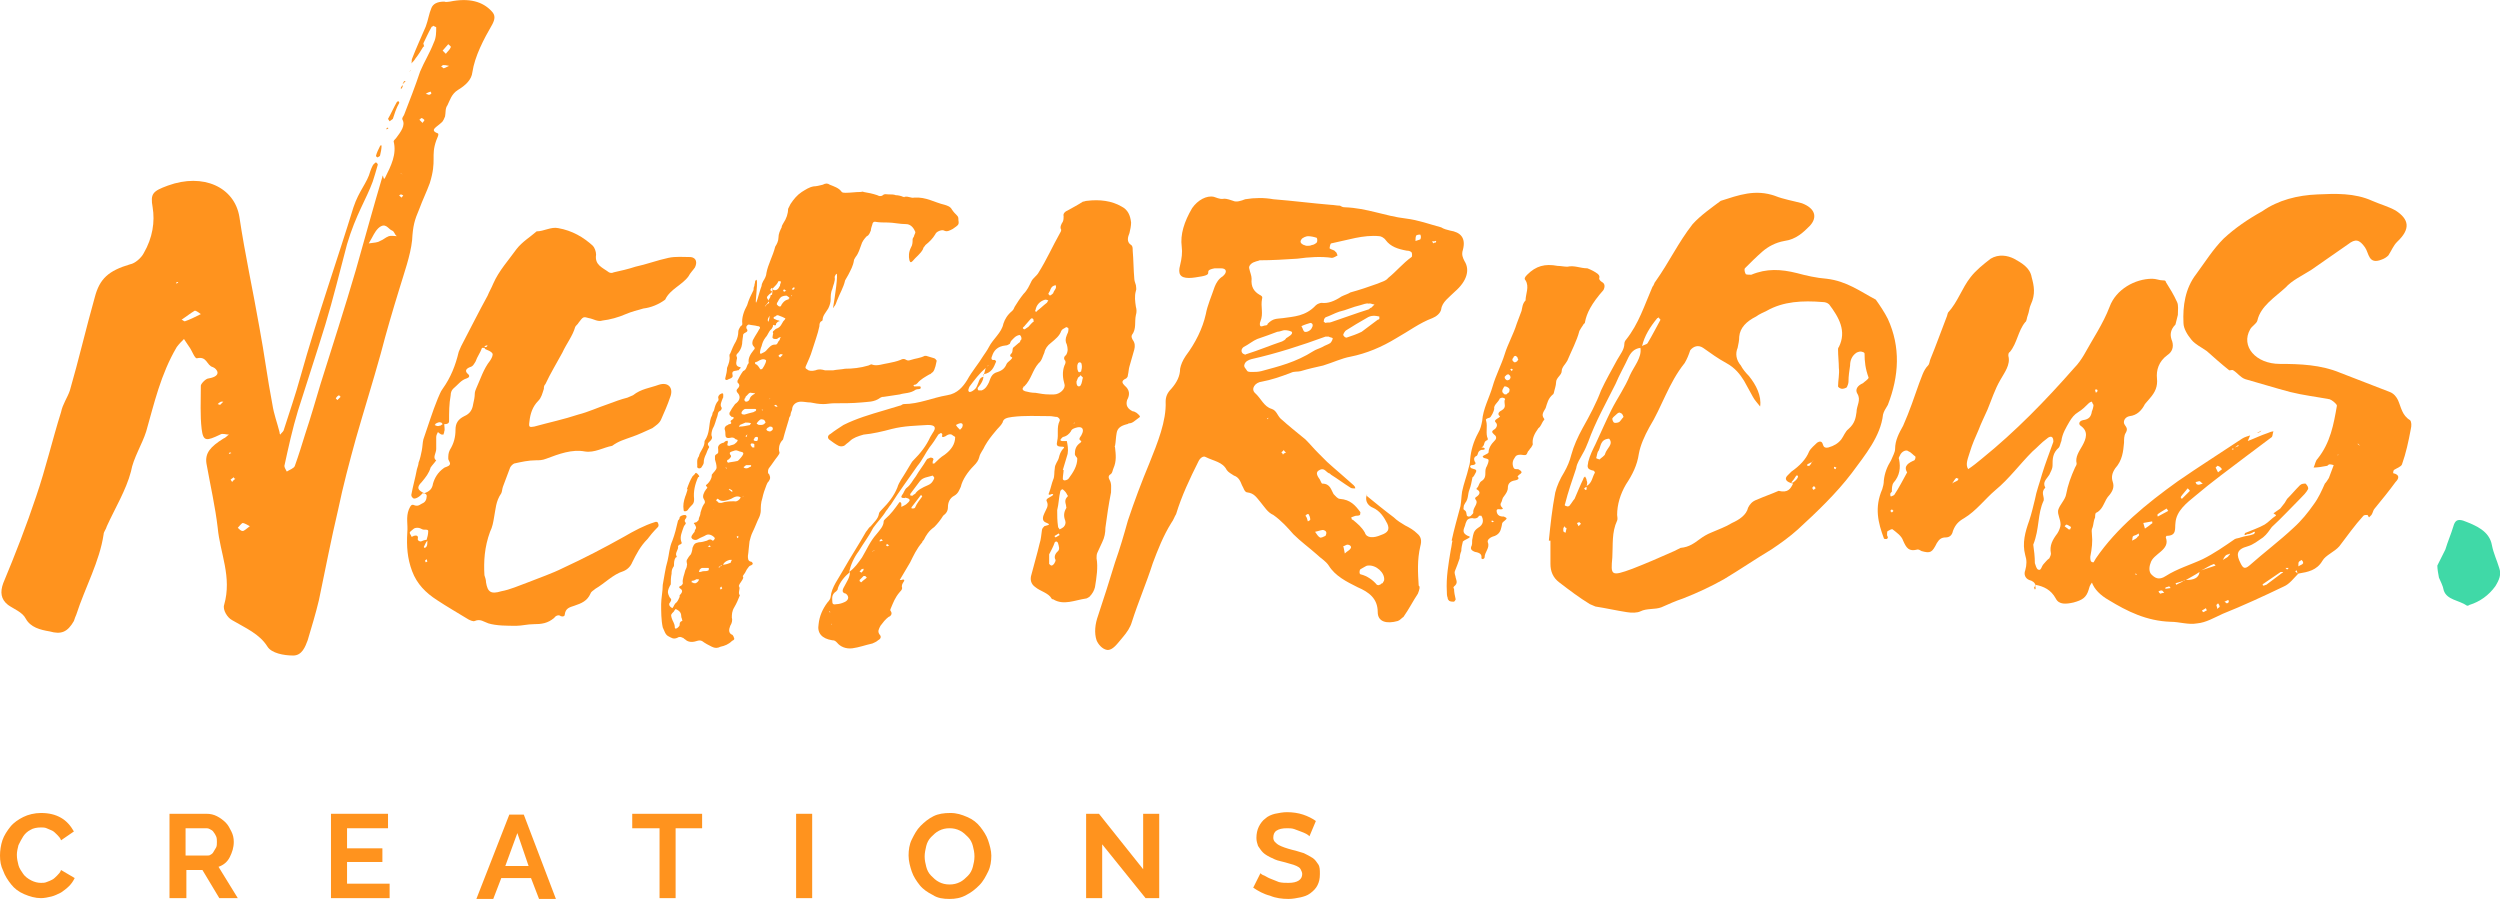 <?xml version="1.0" encoding="utf-8"?>
<!-- Generator: Adobe Illustrator 21.1.0, SVG Export Plug-In . SVG Version: 6.00 Build 0)  -->
<svg version="1.1" id="Layer_1" xmlns="http://www.w3.org/2000/svg" xmlns:xlink="http://www.w3.org/1999/xlink" x="0px" y="0px"
	 viewBox="0 0 311.2 112" style="enable-background:new 0 0 311.2 112;" xml:space="preserve">
<style type="text/css">
	.st0{fill:#FF931E;}
	.st1{fill:#40D9A7;}
</style>
<path class="st0" d="M58.8,9c-0.1,0.9-0.8,1.6-1.8,2.2c-0.8,0.5-1,1.3-1.3,1.9c-0.3,0.4-0.2,0.9-0.3,1.4c-0.1,0.2-0.2,0.6-0.5,0.8
	c-0.5,0.5-1.5,0.9-0.4,1.3c0.2,0.1-0.1,0.6-0.2,0.9c-0.7,2,0.1,2.4-0.8,5.3c-0.4,1.1-0.9,2.1-1.3,3.2c-0.6,1.4-0.8,2.1-0.9,3.9
	c-0.2,1.9-1,4.1-1.6,6.1c-0.8,2.6-1.6,5.3-2.3,8c-1,3.6-2.1,7.1-3.1,10.6c-0.8,2.9-1.6,5.9-2.2,8.8c-0.9,3.8-1.6,7.5-2.4,11.3
	c-0.4,1.7-0.9,3.3-1.4,5c-0.3,0.8-0.7,1.9-1.8,1.9c-1.2,0-2.7-0.3-3.2-1.1c-1-1.6-2.7-2.3-4.4-3.3c-0.6-0.3-1.2-1.3-1-1.9
	c1-3.5-0.5-6.4-0.8-9.6c-0.3-2.6-0.9-5.2-1.4-8c-0.2-1.3,0.5-2.1,2.1-3.1c0.3-0.1,0.5-0.4,0.7-0.5c-0.4,0-0.8-0.2-1.1,0
	c-1.7,0.8-2.1,0.9-2.3-0.7C24.9,51.7,25,49.9,25,48c0-0.2,0.6-0.9,1-0.9c1.7-0.3,1-1.2,0.5-1.4c-0.8-0.2-0.7-1.4-2-1.1
	c-0.3,0-0.6-1-1-1.5c-0.2-0.3-0.4-0.6-0.6-0.9c-0.3,0.3-0.6,0.6-0.9,1c-2,3.4-2.8,7-3.8,10.5c-0.5,1.6-1.6,3.3-1.9,5
	c-0.6,2.3-2,4.6-3,6.8c-0.1,0.4-0.4,0.7-0.4,1c-0.5,3.4-2.3,6.6-3.4,10c-0.1,0.2-0.2,0.5-0.3,0.8c-0.8,1.4-1.6,1.7-3,1.3
	C5,78.4,3.8,78.1,3.2,77c-0.4-0.8-1.5-1.2-2.2-1.7c-0.9-0.7-1-1.6-0.6-2.7c1.5-3.6,2.9-7.2,4.1-10.8c1.2-3.5,2-7,3.1-10.5
	c0.2-1,0.8-1.8,1.1-2.7c1.1-3.8,2-7.7,3.1-11.6c0.6-2.3,1.7-3.3,4.4-4.1c0.6-0.1,1.4-0.8,1.7-1.4c1.1-1.9,1.4-3.9,1.1-5.7
	c-0.3-1.7,0-2,1.9-2.7c4.4-1.6,8.3,0.2,8.9,3.9c0.7,4.7,1.7,9.2,2.5,13.8c0.6,3.2,1,6.4,1.6,9.5c0.2,1.3,0.6,2.3,0.9,3.5
	c0,0.1,0,0.2,0.1,0.3c0.1-0.2,0.3-0.3,0.4-0.5c0.7-2.2,1.5-4.5,2.1-6.7c2.1-7.5,4.7-14.9,6.6-21.1c0.7-2.1,1.7-3,2.1-4.5
	c0.1-0.3,0.2-0.5,0.3-0.7c0.1-0.2,0.3-0.3,0.4-0.4c0.1,0.1,0.3,0.2,0.2,0.4c-0.2,0.7-0.4,1.4-0.6,2c-0.8,2.2-2.1,4.1-3.2,7.8
	c-0.9,3.4-1.7,6.7-2.7,10c-1.1,3.6-2.3,7.2-3.4,10.7c-0.7,2.3-1.2,4.6-1.7,6.9c0,0.2,0.2,0.5,0.3,0.7c0.3-0.2,0.9-0.4,1-0.7
	c0.5-1.4,0.9-2.7,1.3-4c0.7-2.1,1.3-4.2,1.9-6.2c1.5-4.8,3-9.4,4.4-14.2c1.3-4.6,2.2-7.9,3.3-11.6c0.1-0.5,0.1,0.5,0.3,0.2
	c0.8-1.6,1.5-3,1.1-4.6c0-0.1,0.2-0.3,0.3-0.4c0.6-0.8,1.2-1.6,0.8-2.3c-0.1-0.2,0.1-0.4,0.2-0.6c0.7-1.8,1.4-3.6,2-5.4
	c0.5-1.2,1.2-2.3,1.7-3.6c0.3-0.6,0.3-1.3,0.3-1.9C54.2,3.3,54,3.3,54,3.2c-0.1,0.1-0.3,0.1-0.3,0.2c-0.4,0.7-0.7,1.4-1,2l0.1,0.4
	h-0.1c-0.3,0.5-0.6,1-1,1.5c-0.1,0.2-0.3,0.4-0.5,0.6c0.1-0.2,0-0.4,0.1-0.6c0.5-1.3,1.1-2.6,1.7-4c0.3-0.8,0.4-1.6,0.7-2.3
	c0.2-0.5,0.7-0.8,1.6-0.8c0.2,0.1,0.5,0,0.7,0c2.4-0.5,4.1,0,5.2,1.2c0.5,0.5,0.4,1,0.1,1.6C60.2,4.9,59.1,7,58.8,9z M22.2,35.2
	L22.2,35.2c-0.1-0.1-0.1-0.1-0.2-0.1l-0.1,0.2L22.2,35.2z M24.2,38.7c-0.5,0.3-1,0.7-1.6,1.1c0.1,0,0.3,0.2,0.4,0.2
	c0.6-0.2,1.2-0.5,2-0.9C24.6,38.8,24.3,38.6,24.2,38.7z M27.8,50c-0.1,0-0.2,0-0.3,0c-0.2,0.1-0.3,0.2-0.4,0.3l0.3,0.1L27.8,50z
	 M28.8,56.4L28.8,56.4c-0.1-0.1-0.2-0.1-0.3,0v0.1L28.8,56.4z M29.1,59.4l-0.4,0.3l0.2,0.3c0.1-0.2,0.3-0.3,0.4-0.4
	C29.2,59.6,29.1,59.5,29.1,59.4z M30.2,65.1c-0.2,0.1-0.4,0.4-0.6,0.6c0.2,0.2,0.4,0.4,0.6,0.4c0.2,0,0.5-0.3,0.9-0.6
	C30.7,65.3,30.4,65.1,30.2,65.1z M42.4,49.4c-0.1-0.1-0.2-0.2-0.2-0.2c-0.2,0.1-0.3,0.2-0.4,0.4l0.2,0.2L42.4,49.4z M48.8,28.7
	c-0.5-0.2-0.8-1.1-1.7-0.3c-0.5,0.5-0.6,0.9-1.2,1.9c0.7-0.1,1.1-0.1,1.4-0.3c0.5-0.2,0.6-0.4,1.1-0.6c0.3-0.1,0.7,0,1,0
	C49.1,29.2,49.1,28.8,48.8,28.7z M47,19.6c-0.1-0.1-0.2-0.1-0.2-0.2c0.1-0.4,0.3-0.8,0.5-1.2c0-0.1,0.1-0.1,0.2-0.1
	c0,0.4-0.1,0.9-0.2,1.3C47.3,19.4,47.2,19.5,47,19.6z M48.1,16.1L48.1,16.1c0-0.2,0.1-0.2,0.2-0.2c0,0,0.1,0.1,0,0.1
	C48.3,16,48.2,16.1,48.1,16.1z M48.9,14.8c-0.1,0.1-0.3,0.2-0.4,0.3l-0.2-0.3c0.4-0.7,0.7-1.4,1.1-2.1c0,0,0.1-0.1,0.2-0.1
	c0,0,0.1,0.1,0.1,0.2C49.3,13.5,49.1,14.2,48.9,14.8z M49,12.3L49,12.3L49,12.3z M50.2,24.3c-0.1,0-0.2-0.1-0.3-0.1l-0.2,0.1
	c0,0.1,0.2,0.2,0.3,0.3L50.2,24.3z M49.9,21.6C49.8,21.6,49.8,21.7,49.9,21.6C49.9,21.7,49.9,21.7,49.9,21.6l0.2,0.1
	C50,21.6,49.9,21.6,49.9,21.6z M50.5,10.1l-0.4,0.4v0.1c0,0.1,0.1,0.1,0,0.2c0,0.1-0.1,0.2-0.2,0.3c0-0.1,0-0.2,0-0.2
	c0.1-0.1,0.1-0.2,0.2-0.3v-0.1c0.2-0.4,0.2-0.4,0.2-0.4H50.5z M51,8.9C50.9,8.9,50.9,8.8,51,8.9l0.1-0.2C51.1,8.8,51.1,8.8,51,8.9
	L51,8.9z M52.4,14.7c0,0.1-0.2,0.2-0.2,0.2c0.1,0.1,0.2,0.2,0.4,0.4c0.1-0.2,0.3-0.3,0.2-0.4S52.6,14.7,52.4,14.7z M53.6,11.4
	c-0.2,0.1-0.4,0.1-0.6,0.3c0.2,0,0.3,0.1,0.4,0.1s0.3-0.1,0.3-0.2L53.6,11.4z M55.2,8.1c-0.1,0-0.2,0.1-0.3,0.2
	c0.1,0,0.2,0.1,0.3,0.2c0.1,0,0.3-0.1,0.7-0.3C55.5,8.1,55.3,8.1,55.2,8.1z M55.8,5.5l-0.7,0.8l0.4,0.4c0.2-0.3,0.5-0.5,0.6-0.8
	C56.2,5.8,56,5.7,55.8,5.5z"/>
<path class="st0" d="M80.6,67.1C79.7,68,79.2,69,78.7,70c-0.2,0.5-0.6,0.9-1.1,1.1c-1.3,0.4-2.3,1.5-3.5,2.2
	c-0.2,0.2-0.5,0.3-0.6,0.6c-0.4,0.9-1.1,1.2-2,1.5c-0.6,0.2-1.1,0.3-1.2,1.1c0,0.2-0.2,0.3-0.5,0.2c-0.2-0.2-0.6-0.1-0.8,0.2
	c-0.8,0.7-1.6,0.8-2.6,0.8c-0.7,0-1.5,0.2-2.1,0.2c-1.2,0-2.5,0-3.5-0.3c-0.6-0.2-1-0.6-1.7-0.3c-0.2,0.1-0.6-0.1-0.8-0.2
	c-1.3-0.8-2.7-1.6-3.9-2.4c-1.4-0.9-2.5-2-3.1-3.6c-0.6-1.6-0.7-3.1-0.6-4.8c0.1-1-0.2-1.9,0.2-2.9c0.2-0.4,0.3-0.7,0.7-0.5
	c0.5,0.2,0.8-0.2,1.1-0.3c0.2-0.1,0.4-0.4,0.4-0.7c0.1-0.4-0.2-0.5-0.5-0.5c-0.4,0.5-1,0.8-1.2,0.6c-0.1-0.1-0.2-0.2-0.2-0.4
	c0.2-1.1,0.5-2.1,0.7-3.2c0.1-0.3,0.2-0.6,0.2-0.8c0.2-0.5,0.3-1,0.4-1.5c0.1-0.5,0.1-1,0.2-1.4c0.6-1.7,1.1-3.4,1.8-5.1
	c0.2-0.4,0.3-0.8,0.6-1.2c1-1.4,1.6-2.9,2-4.6c0.1-0.2,0.2-0.5,0.3-0.7c1.1-2.1,2.2-4.3,3.3-6.3c0.2-0.5,0.5-1,0.7-1.5
	c0.7-1.6,1.9-2.9,2.9-4.3c0.7-0.9,1.7-1.5,2.5-2.2c0.9,0,1.8-0.6,2.7-0.4c1.7,0.3,3.1,1.1,4.3,2.2c0.2,0.2,0.4,0.7,0.4,1.1
	c-0.2,1.3,0.8,1.6,1.6,2.2c0.2,0.1,0.4,0.1,0.6,0c0.9-0.2,1.8-0.4,2.7-0.7c1.4-0.3,2.7-0.8,4.1-1.1c0.9-0.2,1.9-0.1,2.8-0.1
	c0.7,0.1,0.8,0.7,0.5,1.3c-0.2,0.3-0.6,0.7-0.8,1.1c-0.8,1.1-2.3,1.6-2.9,2.9c-0.8,0.6-1.8,1-2.7,1.1c-0.7,0.2-1.5,0.4-2.2,0.7
	c-0.9,0.4-2,0.7-2.9,0.8c-0.6,0.2-1.1-0.2-1.7-0.3c-0.7-0.2-0.7-0.2-1.3,0.6c-0.1,0.2-0.3,0.3-0.4,0.5c-0.3,1.1-1.1,2.1-1.6,3.2
	c-0.7,1.3-1.5,2.6-2.1,3.9c-0.2,0.2-0.2,0.4-0.2,0.6c-0.2,0.6-0.3,1.1-0.7,1.5c-0.7,0.7-1,1.6-1.1,2.6c-0.1,0.7,0,0.7,0.6,0.6
	c1.8-0.5,3.7-0.9,5.5-1.5c1.2-0.3,2.5-0.9,3.7-1.3c0.8-0.3,1.6-0.6,2.4-0.8c0.2-0.1,0.5-0.2,0.7-0.3c1-0.8,2.1-0.9,3.2-1.3
	c1.2-0.4,1.9,0.4,1.4,1.6c-0.3,0.9-0.7,1.8-1.1,2.7c-0.2,0.5-0.7,0.8-1.1,1.1c-0.9,0.4-1.7,0.8-2.6,1.1c-0.8,0.3-1.6,0.5-2.4,1.1
	c-1.1,0.2-2.2,0.9-3.4,0.7c-1.6-0.3-3.2,0.3-4.8,0.9c-0.5,0.2-0.9,0.2-1.3,0.2c-0.9,0-1.8,0.2-2.7,0.4c-0.2,0.1-0.4,0.3-0.5,0.5
	c-0.3,0.8-0.6,1.6-0.9,2.4c-0.1,0.3-0.1,0.6-0.2,0.8c-0.7,1-0.7,2-0.9,3c-0.1,0.6-0.2,1.2-0.5,1.8c-0.7,1.9-0.8,3.7-0.7,5.4
	c0.1,0.3,0.2,0.6,0.2,0.9c0.2,1.2,0.6,1.5,1.9,1.1c1.1-0.2,2.2-0.7,3.3-1.1c1.5-0.6,3-1.1,4.4-1.8c2.6-1.2,5.1-2.5,7.6-3.9
	c1.2-0.7,2.5-1.4,3.8-1.8c0.2-0.1,0.4,0,0.4,0.1c0.1,0.2,0.1,0.4,0,0.5C81.3,66.2,80.9,66.7,80.6,67.1z M52.6,65.9
	c-0.2-0.1-0.4-0.2-0.6-0.2c-0.2,0-0.4,0-0.6,0.2C51.3,66,51,66.2,51,66.3c0,0.2,0.2,0.3,0.2,0.5c0.1,0,0.2,0,0.3-0.1
	c0.4-0.1,0.6,0,0.5,0.4c0,0.2,0.2,0.3,0.4,0.3c0.2-0.1,0.5-0.2,0.7-0.2c0.1-0.3,0.2-0.7,0.2-1C53.4,65.8,52.8,66,52.6,65.9z
	 M60.5,43.5c-0.1,0-0.2-0.2-0.2-0.2h-0.3c-0.2,0.6-0.6,1.1-0.8,1.7c-0.2,0.3-0.3,0.6-0.7,0.7c-0.5,0.2-0.7,0.5-0.2,0.9
	c0.2,0.2,0.1,0.4-0.2,0.5c-0.7,0.2-1.1,0.8-1.7,1.3c-0.2,0.2-0.3,0.5-0.3,0.8c-0.2,1.1-0.2,2.1-0.2,3.2c0,0.3-0.2,0.4-0.6,0.4
	c0,0.3,0.1,0.7,0,0.9c0,0.2-0.1,0.3-0.1,0.4c-0.2,0-0.3,0-0.4-0.1c-0.2-0.1-0.2-0.2-0.3-0.2c-0.1,0.2-0.2,0.4-0.2,0.6
	c0,0.5,0,1,0,1.5c0,0.5-0.5,1.1,0,1.4c-0.2,0.3-0.5,0.6-0.7,0.9c-0.2,0.7-0.6,1.2-1.1,1.8c-0.7,0.7-0.5,1,0.3,1.4
	c0.6-0.2,1-0.5,1.1-1.2c0.2-0.7,0.6-1.4,1.3-1.9c0.2-0.2,0.7-0.2,0.8-0.5c0.1-0.2-0.2-0.5-0.2-0.7c0-0.4,0-0.7,0.2-1.1
	c0.5-0.8,0.7-1.6,0.7-2.5c0-0.8,0.3-1.3,1.1-1.7c0.7-0.3,1-0.8,1.1-1.5c0.1-0.4,0.2-0.9,0.2-1.3c0-0.2,0.1-0.5,0.2-0.7
	c0.5-1.1,0.9-2.4,1.7-3.4c0.2-0.3,0.4-0.7,0.3-0.9C61.1,43.7,60.7,43.6,60.5,43.5z M53.2,67.3c-0.2,0.2-0.3,0.5-0.4,0.7
	c-0.1,0.1,0,0.2,0.1,0.2c0.1-0.1,0.2-0.1,0.2-0.2C53.2,67.9,53.2,67.6,53.2,67.3z M53.2,69.9l-0.1-0.3l-0.2,0.2l0.1,0.2L53.2,69.9z
	 M54.9,52.6c-0.2-0.1-0.4,0-0.6,0.1c-0.1,0-0.1,0.2-0.2,0.2c0.2,0.1,0.4,0.2,0.6,0.1c0.2,0,0.2-0.1,0.4-0.2
	C55,52.7,55,52.6,54.9,52.6z M60.5,43c-0.1,0.1-0.2,0.1-0.2,0.2c0.1,0,0.2,0,0.2,0c0.1,0,0.2-0.2,0.2-0.2C60.6,43,60.5,43,60.5,43z
	 M69.9,75.7L69.9,75.7L69.9,75.7z"/>
<path class="st0" d="M116,46.4c-0.1,0.1-0.2,0.2-0.3,0.2c-0.5,0.3-1.1,0.6-1.5,1.1c-0.1,0.1-0.2,0.2-0.4,0.2l-0.1,0.1l0.1,0.1
	c0.1,0,0.2,0,0.3,0c0.2,0,0.6-0.1,0.5,0.2c0,0.2-0.4,0.1-0.6,0.2c-0.7,0.5-1.4,0.4-2,0.6c-0.7,0.1-1.3,0.2-2,0.3
	c-0.2,0-0.2,0-0.4,0.1c-0.8,0.6-1.6,0.5-2.4,0.6c-1.1,0.1-2.2,0.1-3.4,0.1c-0.4,0-0.9,0.1-1.3,0.1c-0.6,0-1.1-0.1-1.6-0.2
	c-0.4,0-0.8-0.1-1.2-0.1c-0.6,0-1.1,0.4-1.1,1c-0.1,0.2-0.2,0.5-0.2,0.7c-0.1,0.2-0.2,0.3-0.2,0.5c-0.2,0.7-0.5,1.6-0.7,2.4
	c0,0.1-0.1,0.2-0.2,0.3c-0.3,0.4-0.4,0.9-0.3,1.3c0.1,0.2,0,0.3-0.2,0.6c-0.4,0.5-0.7,1-1.1,1.5c-0.1,0.2-0.1,0.3-0.1,0.5
	c0,0.2,0.2,0.2,0.2,0.4c0.1,0.2,0.1,0.4-0.1,0.7c-0.2,0.2-0.2,0.3-0.3,0.5c-0.2,0.5-0.4,1.1-0.5,1.6c-0.2,0.6-0.2,1.1-0.2,1.6
	c0,0.2-0.1,0.6-0.2,0.8c-0.3,0.6-0.5,1.2-0.8,1.8c-0.2,0.4-0.3,0.8-0.4,1.2c-0.1,0.7-0.1,1.2-0.2,1.8c0,0.3,0,0.6,0.3,0.7
	c0.2,0,0.2,0.1,0.3,0.2c0,0,0,0.2-0.1,0.2c-0.1,0.1-0.2,0.1-0.2,0.1c-0.2,0.1-0.2,0.2-0.3,0.3c-0.2,0.2-0.3,0.6-0.5,0.8
	c-0.1,0.2-0.2,0.2-0.1,0.3c0.1,0.2-0.2,0.5-0.3,0.7C92.1,72.6,91.9,73,92,73c0.2,0.3-0.2,0.8,0.1,1.1c-0.2,0.5-0.4,1-0.7,1.5
	s-0.3,0.9-0.3,1.3c0.1,0.3,0,0.7-0.2,1c-0.2,0.5-0.2,0.9,0.2,1.1c0.1,0,0.1,0.1,0.2,0.2c0,0.1,0.1,0.2,0.1,0.3
	c0,0.2-0.2,0.2-0.3,0.3c-0.4,0.4-0.9,0.6-1.4,0.7c-0.4,0.2-0.7,0.2-1.1,0c-0.4-0.2-0.8-0.4-1.2-0.7c-0.2-0.1-0.4-0.1-0.7,0
	c-0.6,0.2-1.1,0.1-1.4-0.2c-0.2-0.1-0.2-0.2-0.3-0.2c-0.2-0.1-0.4-0.2-0.7,0c-0.5,0.2-0.7,0-1.1-0.2c-0.4-0.2-0.5-0.7-0.7-1.1
	c-0.2-0.9-0.2-2-0.2-2.9c0-0.7,0.2-1.6,0.2-2.4c0.2-1,0.3-2,0.6-3c0.2-0.8,0.2-1.6,0.6-2.5c0.3-0.8,0.5-1.6,0.7-2.5
	c0.1-0.1,0.2-0.2,0.2-0.4c0.1-0.2,0.4-0.3,0.7-0.3c0.2,0.1,0.2,0.2,0.1,0.4c-0.2,0.2-0.2,0.4-0.1,0.5c0.2,0.2-0.1,0.3-0.2,0.6
	c-0.2,0.6-0.5,1.2-0.3,1.8c0.1,0.2,0.1,0.3-0.2,0.4c-0.1,0-0.2,0.2-0.2,0.2c0.1,0.4-0.4,0.8-0.2,1.2c0.1,0.1,0,0.2-0.1,0.2
	c-0.2,0.3-0.2,0.7-0.2,0.9c0,0.1,0,0.2-0.1,0.3c-0.2,0.3-0.2,0.6-0.2,0.8c-0.1,0.5-0.1,0.9-0.1,1.3c0,0.1-0.1,0.2-0.1,0.2
	c-0.3,0.6-0.3,0.8-0.2,1.1c0.1,0.2,0.1,0.3,0.2,0.4c0.2,0.2,0.2,0.3,0,0.6c-0.2,0.2-0.1,0.5,0.3,0.7c0.2-0.2,0.2-0.5,0.5-0.7
	c0.2-0.2,0.3-0.5,0.4-0.7c0-0.1,0-0.2,0-0.2c0.5-0.5,0.3-0.7,0-0.9c-0.1-0.1-0.1-0.2,0.2-0.3c0.1-0.1,0.2-0.2,0.2-0.3
	c-0.1-0.5,0.2-1.1,0.3-1.6c0.1-0.2,0.2-0.4,0.2-0.6c0.1-0.2-0.1-0.4,0-0.7c0.1-0.2,0.3-0.5,0.5-0.7c0.1-0.2,0.2-0.6,0.2-0.8
	c0.2-0.5,0.3-0.6,0.8-0.7c0.3,0,0.7-0.1,1-0.2c0.3-0.2,0.5-0.2,0.7,0c0.1,0,0.2-0.1,0.2-0.1c0-0.1,0.1-0.2,0.1-0.2
	c-0.2-0.3-0.7-0.6-1.1-0.4c-0.3,0.2-0.7,0.3-1,0.5c-0.3,0.2-0.5,0.1-0.7,0c-0.2-0.2-0.2-0.3,0.1-0.7c0.1-0.1,0.2-0.2,0.2-0.4
	c0.2-0.3,0.2-0.3,0-0.7c-0.2-0.2-0.2-0.2,0.2-0.3c0.2-0.2,0.3-0.2,0.3-0.5c0.1-0.2,0.2-0.5,0.2-0.7c0.1-0.3,0.2-0.7,0.4-1
	c0.2-0.2,0.2-0.4,0-0.7c-0.2-0.3,0-0.8,0.3-1.2c0.2-0.2,0.2-0.2,0-0.4c-0.1-0.1,0.1-0.2,0.2-0.3c0.2-0.2,0.5-0.6,0.5-1
	c0,0,0,0,0-0.1c0.2-0.3,0.6-0.6,0.6-0.9s-0.1-0.7-0.2-1c0-0.1,0-0.2,0-0.4c0-0.1,0.1-0.2,0.1-0.2c0.4-0.2,0.3-0.3,0.3-0.7
	c-0.1-0.4,0.2-0.7,0.7-0.8c0.1-0.1,0.2-0.2,0.3-0.2c0.2-0.1,0.2,0,0.2,0.2c-0.1,0.3-0.1,0.4,0.2,0.4c0.2-0.1,0.4-0.1,0.6-0.2
	c0.1-0.1,0.3-0.2,0.4-0.4c0.1-0.2-0.2-0.2-0.2-0.2c-0.2-0.2-0.4-0.3-0.7-0.2c-0.5,0.1-0.6-0.1-0.6-0.4c0-0.2,0-0.4-0.1-0.7
	c0-0.2,0.1-0.4,0.4-0.5c0.1-0.1,0.2-0.1,0.2-0.1c0.2,0,0.3-0.2,0.2-0.2c-0.1-0.2-0.1-0.2,0.2-0.4c0.2-0.2,0.2-0.2,0-0.3
	c-0.1,0-0.2,0-0.2-0.1c-0.2-0.1-0.2-0.2-0.2-0.4c0.2-0.4,0.4-0.7,0.7-1.1c0.6-0.4,0.7-0.9,0.4-1.3c-0.2-0.2-0.3-0.4-0.1-0.6
	c0.4-0.4,0.2-0.6,0-0.8c0-0.1,0-0.2,0-0.2c0.2-0.4,0.4-0.8,0.7-1.2c0.5-0.2,0.4-0.7,0.7-1c-0.1-0.6,0.2-1.1,0.6-1.6
	c0.2-0.2,0.2-0.3,0-0.5c-0.2-0.2-0.2-0.6,0-0.9c0.2-0.4,0.5-0.8,0.7-1.2c0.2-0.2,0.1-0.4-0.2-0.4c-0.3-0.1-0.7-0.1-1.1-0.2
	c-0.1,0-0.3,0.2-0.3,0.3c0,0.1,0,0.2,0.1,0.3c0.1,0.2,0,0.3-0.2,0.4c-0.2,0.1-0.3,0.2-0.3,0.3c0,0.2-0.1,0.6-0.1,0.8
	c0,0.4-0.1,0.9-0.5,1.4c-0.2,0.2-0.3,0.3-0.2,0.5c0.1,0.2,0,0.3,0,0.4c-0.1,0.5-0.1,0.8,0.4,0.9c0.1,0,0.1,0.1,0.1,0.1
	c-0.1,0.1-0.2,0.2-0.2,0.2c0,0.1-0.1,0.1-0.2,0.1c-0.2,0.1-0.4,0-0.6,0.2c-0.1,0.2,0,0.3,0,0.5c0,0.2-0.2,0.3-0.5,0.4
	c-0.3,0.2-0.5,0.1-0.4-0.2c0.1-0.4,0.2-0.8,0.2-1.2c0.2-0.5,0.4-1,0.3-1.5c0-0.1,0-0.2,0.1-0.3c0.2-0.5,0.4-1,0.7-1.5
	c0.2-0.4,0.3-0.8,0.3-1.2c0-0.2,0.1-0.4,0.3-0.7c0.2-0.1,0.2-0.2,0.2-0.3c-0.1-0.7,0.2-1.6,0.6-2.3c0.2-0.7,0.5-1.3,0.8-1.9
	c0-0.2,0-0.3,0.1-0.5c0-0.2,0.1-0.4,0.1-0.6c0.6-1.1-0.2,3.6,0.2,2.5l0.1-0.3c0.2-0.6,0.3-1.1,0.5-1.6c0-0.2,0.1-0.4,0.2-0.6
	c0.2-0.3,0.4-0.7,0.4-1c0.2-1.1,0.8-2.1,1.1-3.3c0.2-0.3,0.4-0.7,0.4-1.1c0-0.5,0.2-0.9,0.4-1.3c0-0.2,0.1-0.3,0.2-0.5
	c0.4-0.6,0.6-1.2,0.6-1.8c0.1-0.2,0.2-0.4,0.3-0.6c0.4-0.6,0.8-1.1,1.4-1.5c0.5-0.3,0.9-0.6,1.5-0.7c0.3,0,0.7-0.1,1.1-0.2
	c0.4-0.2,0.6-0.2,0.9,0c0.5,0.2,1.1,0.4,1.4,0.8c0.1,0.2,0.3,0.2,0.6,0.2c0.6,0,1.2-0.1,1.8-0.1c0.2,0,0.3-0.1,0.4,0
	c0.6,0.1,1.1,0.2,1.7,0.4c0.2,0.1,0.4,0.2,0.7,0c0.2-0.2,0.4-0.1,0.7-0.1c0.3,0,0.7,0,0.9,0.1c0.3,0,0.7,0.1,0.9,0.2
	c0.1,0,0.2,0.1,0.2,0c0.5-0.1,0.8,0.2,1.2,0.1c1.5-0.1,2.5,0.6,3.8,0.9c0.3,0.1,0.7,0.2,0.9,0.6c0.2,0.3,0.4,0.5,0.6,0.7
	c0.2,0.2,0.2,0.3,0.2,0.6c0.1,0.6,0,0.6-0.7,1.1c-0.4,0.2-0.7,0.4-1.1,0.2c-0.2-0.1-0.5,0-0.7,0.1c-0.2,0.1-0.3,0.2-0.4,0.4
	c-0.3,0.5-0.7,0.9-1.2,1.3c-0.1,0.2-0.3,0.3-0.3,0.5c-0.3,0.6-0.9,1-1.3,1.5c-0.2,0.2-0.3,0.2-0.4-0.1c-0.1-0.5-0.1-1,0.2-1.6
	c0.2-0.3,0.2-0.7,0.2-1c0-0.2,0.2-0.3,0.2-0.5c0.1-0.2,0.2-0.4,0.1-0.5c-0.2-0.5-0.6-0.9-1.1-0.9c-0.8,0-1.6-0.2-2.3-0.2
	c-0.5,0-1.1,0-1.6-0.1c-0.2,0-0.3,0.2-0.3,0.3c-0.1,0.3-0.2,0.6-0.2,0.8c-0.1,0.2-0.2,0.6-0.5,0.7c-0.3,0.3-0.6,0.7-0.7,1.1
	c-0.2,0.5-0.3,1-0.7,1.5c-0.1,0.2-0.2,0.3-0.2,0.4c-0.1,0.7-0.4,1.2-0.7,1.8c-0.1,0.2-0.3,0.5-0.4,0.7c-0.2,0.9-0.7,1.7-1,2.5
	c-0.1,0.3-0.2,0.6-0.4,0.8c0,0.1,0,0.1-0.1,0.1c0,0.3,0,0.4,0,0.3c0-0.1,0-0.2,0-0.3c0.2-1.1,0.7-4.5,0.4-4.2
	c-0.1,0.1-0.2,0.3-0.2,0.4c0.1,0.5-0.2,1-0.3,1.5c-0.2,0.4-0.2,0.9-0.2,1.3c0,0.3-0.1,0.7-0.3,1.1c-0.3,0.5-0.7,0.9-0.7,1.4
	c0,0.1-0.1,0.2-0.2,0.2c-0.2,0.2-0.2,0.4-0.2,0.6c-0.2,1-0.6,2-0.9,3c-0.2,0.7-0.5,1.3-0.8,2c-0.1,0.2,0,0.3,0.2,0.4
	c0.2,0.2,0.6,0.2,1,0.1c0.5-0.2,0.8-0.1,1.2,0c0.3,0,0.7,0,1,0c0.5-0.1,1-0.1,1.5-0.2c0.9,0,1.9-0.1,2.9-0.4
	c0.2-0.1,0.4-0.2,0.5-0.1c0.6,0.2,1.3-0.1,2-0.2c0.5-0.1,1-0.2,1.5-0.4c0.2-0.1,0.4-0.2,0.7,0c0.2,0.1,0.3,0.1,0.6,0
	c0.6-0.2,1.1-0.2,1.7-0.5c0.1,0,0.2,0,0.2,0c0.3,0.1,0.7,0.2,1,0.3c0.2,0.1,0.2,0.2,0.3,0.3C116.4,46,116.2,46.3,116,46.4z
	 M84.9,77.1c0-0.1-0.1-0.2-0.1-0.4c0-0.5-0.3-0.7-0.7-0.9c-0.1,0.2-0.2,0.2-0.2,0.3c-0.4,0.4-0.4,0.4-0.3,0.8
	c0.1,0.4,0.4,0.7,0.4,1.2c0,0.2,0.2,0.2,0.4,0c0.1-0.1,0.2-0.2,0.2-0.3c0-0.2,0-0.4,0.3-0.5C85,77.3,84.9,77.2,84.9,77.1z
	 M86.4,62.1c0,0.2,0,0.5-0.2,0.7c-0.2,0.2-0.4,0.4-0.6,0.7c-0.2,0.2-0.5,0.2-0.5,0c-0.1-0.6,0-1.1,0.2-1.7c0.1-0.2,0.2-0.6,0.3-0.9
	h-0.1c0.2-0.6,0.4-1.1,0.7-1.6c0.1-0.1,0.2-0.2,0.3-0.3c0-0.1,0.2-0.2,0.2-0.1c0.2,0.1,0.2,0.2,0.3,0.3c0.1,0.1,0,0.2-0.1,0.2
	C86.5,60.3,86.3,61.2,86.4,62.1z M86.7,72.1c-0.2,0.1-0.3,0.2-0.6,0.2v0.2c0.2,0,0.2,0.1,0.3,0.1s0.2,0,0.2,0
	c0.2-0.1,0.3-0.2,0.4-0.4C87.1,72.1,86.8,72.1,86.7,72.1z M90,49.5c-0.2,0.5-0.4,0.9-0.2,1.2c0.1,0.1,0,0.3-0.1,0.4
	c-0.4,0.2-0.3,0.4-0.4,0.7c-0.2,0.5-0.3,1.1-0.6,1.6c-0.1,0.3-0.2,0.7-0.1,0.9c0.1,0.2,0,0.4-0.2,0.6c-0.2,0.2-0.4,0.3-0.2,0.6
	c0.1,0.1,0.1,0.2,0,0.3c-0.1,0.2-0.2,0.4-0.3,0.7c-0.2,0.4-0.3,0.7-0.3,1.1c0,0.2-0.2,0.4-0.3,0.6c-0.2,0.2-0.6,0.1-0.5-0.2
	c0-0.4-0.1-0.8,0.2-1.2c0.1-0.6,0.7-1.1,0.7-1.8c0,0,0,0,0-0.1c0.7-1,0.5-2,0.8-2.9c0.1-0.2,0.2-0.4,0.2-0.6
	c0.1-0.2,0.2-0.3,0.2-0.4c0.1-0.4,0.2-0.8,0.5-1.1c0.1-0.2,0-0.3,0-0.4c0-0.2,0.1-0.3,0.2-0.4c0.2-0.1,0.3-0.2,0.4-0.1
	c0,0.1,0.1,0.2,0,0.3C90.1,49.4,90,49.5,90,49.5z M86.9,70.3L86.9,70.3l-0.1,0.2C86.9,70.3,86.9,70.3,86.9,70.3L86.9,70.3z
	 M88.2,70.7c-0.2,0-0.5,0-0.8,0c-0.1,0-0.2,0.1-0.3,0.2c0,0.1-0.1,0.2-0.1,0.2c0,0.1,0.1,0.1,0.1,0.1c0.2,0,0.3-0.1,0.5-0.1
	c0.2,0,0.4,0,0.6-0.1C88.2,70.9,88.3,70.8,88.2,70.7L88.2,70.7z M88.5,68c-0.1,0-0.1-0.1-0.2-0.1c0,0-0.1,0.1-0.2,0.1l0.2,0.1
	L88.5,68z M88.4,68.9L88.4,68.9L88.4,68.9L88.4,68.9z M88.5,69.9L88.5,69.9L88.5,69.9z M88.9,63.4C88.8,63.4,88.8,63.5,88.9,63.4
	l-0.1,0.2L88.9,63.4z M91,62.1c-0.5,0.2-1.1,0.4-1.5,0.1c-0.1-0.1-0.2-0.2-0.3,0c-0.1,0.1,0,0.2,0.1,0.2c0.1,0.2,0.2,0.2,0.5,0.2
	c0.6-0.2,1.1-0.2,1.6-0.2c0.3,0.1,0.7-0.2,0.8-0.5C91.8,61.7,91.5,61.8,91,62.1z M89.6,70.5c-0.1,0-0.1,0.1-0.2,0.1
	C89.5,70.6,89.7,70.7,89.6,70.5c0.2,0,0.2-0.1,0.3-0.2C89.9,70.3,89.7,70.4,89.6,70.5z M89.8,73c-0.1,0.1-0.2,0.2-0.2,0.2
	c0,0,0.1,0.1,0.1,0.2c0.1-0.1,0.2-0.1,0.2-0.2C89.8,73.1,89.8,73,89.8,73z M89.9,54.5L89.9,54.5C89.8,54.5,89.8,54.5,89.9,54.5
	C89.8,54.5,89.8,54.5,89.9,54.5L89.9,54.5z M89.9,72.2L89.9,72.2L89.9,72.2L89.9,72.2L89.9,72.2z M90.8,69.7
	c-0.3,0.1-0.6,0.2-0.8,0.6c0.2,0,0.6-0.1,0.8-0.2c0.2,0,0.2-0.2,0.2-0.2C91.2,69.6,91,69.7,90.8,69.7z M90.5,58.4l-0.1-0.2h-0.1
	L90.5,58.4L90.5,58.4z M91.1,61c-0.1,0-0.2-0.1-0.2-0.1c-0.1-0.1-0.2,0-0.2,0c0.1,0,0.1,0.1,0.1,0.1c0.2,0.1,0.2,0.2,0.3,0.2
	c0.1,0,0.1,0,0.1,0C91.1,61.1,91.2,61.1,91.1,61z M92.1,56.2c-0.1,0-0.2-0.1-0.3-0.1c-0.2-0.1-0.4,0-0.7,0.1s-0.3,0.2-0.2,0.4
	c0.2,0.2,0.1,0.3-0.2,0.6c-0.1,0-0.2,0.1-0.2,0.2s0.1,0.1,0.1,0.2c0.4-0.1,0.7-0.1,1.1-0.2c0.2,0,0.3-0.2,0.5-0.4
	C92.7,56.4,92.6,56.3,92.1,56.2z M91.1,53.3L91.1,53.3L91.1,53.3L91.1,53.3z M91.9,66.9v-0.2l-0.2,0.1l0.1,0.2L91.9,66.9z
	 M93.5,52.7c-0.2-0.1-0.5-0.1-0.7-0.1c-0.2,0.1-0.5,0.2-0.7,0.3c0,0-0.1,0.2-0.1,0.2c0,0,0.1,0.1,0.1,0c0.4,0,0.8-0.1,1.3-0.2
	C93.3,52.9,93.4,52.8,93.5,52.7L93.5,52.7z M92.6,61.7c-0.1,0.1-0.2,0.2-0.3,0.2C92.3,61.9,92.5,61.9,92.6,61.7L92.6,61.7L92.6,61.7
	z M93.9,50.9c-0.3,0-0.7,0-1.1,0c-0.2,0-0.5,0.3-0.5,0.5c0,0.2,0.2,0.2,0.4,0.2c0.3-0.1,0.7-0.2,1.1-0.3c0.1-0.1,0.3-0.1,0.3-0.2
	C94.2,50.9,94,50.9,93.9,50.9z M93.5,57.9c-0.2,0-0.3,0-0.6,0c-0.1,0-0.2,0.2-0.3,0.2c-0.1,0.1,0.1,0.2,0.3,0.2
	c0.2,0,0.3-0.1,0.5-0.2C93.5,58.1,93.5,58.1,93.5,57.9L93.5,57.9z M93.5,48.9c-0.2-0.1-0.4,0.2-0.5,0.3c-0.1,0.1-0.2,0.2-0.2,0.2
	c0,0.2-0.1,0.2-0.1,0.2c-0.1,0.2,0,0.4,0.2,0.4c0.2,0,0.4-0.2,0.4-0.3c0.1-0.3,0.2-0.4,0.5-0.6c0.1,0,0.2-0.2,0.2-0.2
	C93.9,49,93.7,48.9,93.5,48.9z M93,54.1l-0.2,0.2l0.1,0.1C93,54.3,93,54.2,93,54.1C93.1,54.2,93.1,54.1,93,54.1z M93.9,55.3
	c-0.1-0.1-0.2-0.1-0.3-0.1c-0.2,0-0.2,0.2-0.1,0.3c0.1,0.1,0.1,0.2,0.2,0.2c0,0,0.1,0,0.2,0v-0.1C93.9,55.5,93.9,55.4,93.9,55.3z
	 M94.1,54.4c-0.1,0-0.2,0.1-0.2,0.2c-0.2,0.2,0,0.3,0.2,0.3c0.1,0,0.2,0,0.2-0.1C94.4,54.6,94.4,54.3,94.1,54.4z M94.3,45
	c-0.1,0-0.2,0.1-0.2,0.1C94,45,94,45.1,94,45.1c0,0.1,0,0.2,0,0.2c0.3,0.1,0.4,0.3,0.6,0.6c0,0.1,0.2,0.1,0.3,0
	c0.3-0.4,0.6-1.1,0.4-1.1C95,44.6,94.6,44.8,94.3,45z M94.3,44.4L94.3,44.4L94.3,44.4L94.3,44.4z M94.8,52.2
	c-0.1-0.1-0.5,0.3-0.6,0.5c0,0,0,0.1,0.1,0.1c0.1,0.1,0.2,0.1,0.4,0.1c0.1,0,0.2,0,0.4-0.1c0.1-0.1,0.2-0.2,0.2-0.2
	C95.2,52.3,95.1,52.2,94.8,52.2z M97.7,39.6c-0.2-0.1-0.4-0.2-0.7-0.3c-0.2-0.1-0.3-0.1-0.5,0.1c-0.1,0-0.2,0.1-0.2,0.1
	c0,0.1,0,0.2,0.1,0.2c0.2,0.1,0.4,0.2,0.6,0.2c0,0.1,0.1,0.2,0,0.2C97.1,40,97,40,97,40c-0.2,0-0.3,0.2-0.4,0.3c0,0.2,0,0.2-0.2,0.2
	c-0.1-0.1-0.2-0.1-0.2,0.2c-0.1,0.1-0.1,0.2-0.2,0.3c-0.3,0.2-0.4,0.7-0.7,1c-0.3,0.4-0.4,0.7-0.5,1.1c-0.1,0.2-0.2,0.6-0.2,0.8
	c0,0.1,0.1,0.2,0.2,0.1c0.2-0.1,0.5-0.2,0.7-0.5c0.2-0.2,0.5-0.6,0.9-0.6c0.3,0,0.3,0,0.5-0.4c0.1-0.1,0.2-0.2,0.2-0.4
	c0.1,0,0.1-0.1,0.1-0.1c-0.1,0-0.2,0-0.2,0c-0.2,0.1-0.2,0.2-0.4,0.2c-0.2,0-0.3,0-0.4-0.1c-0.1-0.1,0-0.2,0-0.4
	c0-0.1,0.1-0.2,0-0.3c0-0.2,0.1-0.2,0.2-0.3c0.1-0.1,0.2-0.2,0.3-0.2c0.5-0.2,0.6-0.6,0.8-0.9C97.8,39.7,97.8,39.6,97.7,39.6z
	 M95,51L95,51h-0.2l0.1,0.1L95,51z M96,35.9c-0.1,0.2-0.2,0.2,0,0.3c0.2,0.1,0.1,0.2-0.2,0.4c-0.4,0.4-0.4,0.4-0.2,0.7
	c0.1,0.2,0.1,0.3-0.2,0.6c-0.1,0.1-0.2,0.2-0.2,0.4v-0.1c0.2-0.2,0.2-0.3,0.4-0.4c0.1,0,0.2-0.2,0.1-0.2c-0.2-0.2,0.2-0.5,0.2-0.7
	c0-0.2,0.1-0.2,0.2-0.2C96.2,36,96.2,35.7,96,35.9z M95.8,53.1c-0.1,0.1-0.2,0.1-0.3,0.2c0,0-0.1,0.1-0.1,0.2l0.1,0.1
	c0.1,0.1,0.1,0,0.2,0.1c0.1,0,0.1,0,0.2,0c0.2-0.1,0.3-0.2,0.3-0.3C96.2,53.1,96,53.1,95.8,53.1z M95.6,40c0,0.2,0.2-0.2,0.2-0.7
	C95.7,39.5,95.5,39.7,95.6,40z M95.9,49.6c-0.1,0-0.1,0-0.2,0.1L95.9,49.6L95.9,49.6z M97.1,35C97,35,96.9,35,96.9,35
	c-0.1,0.3-0.4,0.6-0.7,0.9c0,0,0,0.2,0.1,0.2c0.3,0.1,0.6-0.1,0.7-0.4c0.1-0.1,0.1-0.1,0.1-0.2c0-0.2,0.1-0.2,0.1-0.4
	C97.2,35,97.1,35,97.1,35z M96.6,50.4c-0.1,0-0.2,0-0.2,0.1c0.1,0.1,0.1,0.1,0.2,0.1c0,0.1,0.1,0,0.2,0
	C96.6,50.4,96.6,50.4,96.6,50.4z M98.2,37c-0.1-0.1-0.3-0.2-0.3-0.2c-0.3,0-0.6,0.1-0.7,0.2c-0.2,0.2-0.3,0.4-0.4,0.6
	c-0.1,0.1-0.1,0.2-0.1,0.3c0.1,0.1,0.2,0.2,0.2,0.2c0.2,0.1,0.3,0.1,0.4-0.2c0.2-0.3,0.4-0.5,0.7-0.6c0.2,0,0.2-0.1,0.2-0.2
	C98.4,37.2,98.3,37.1,98.2,37z M97.3,44.1c-0.2-0.1-0.4,0.2-0.4,0.2c0.1,0.1,0.2,0.2,0.2,0.2c0.2-0.2,0.2-0.2,0.3-0.3
	C97.5,44.2,97.4,44.1,97.3,44.1z M97.6,36L97.6,36c-0.2,0.2-0.1,0.3,0.1,0.3c0,0,0.1-0.1,0.2-0.2C97.8,36.2,97.7,36.1,97.6,36z
	 M98.9,35.8c-0.1-0.1-0.3,0.1-0.3,0.2c0,0,0,0,0.1,0.1c0.1-0.1,0.2-0.1,0.2-0.2C98.9,35.9,98.9,35.8,98.9,35.8z M98.6,36.7
	L98.6,36.7c-0.1,0.1-0.1,0.1-0.1,0.2C98.6,36.8,98.6,36.8,98.6,36.7L98.6,36.7z"/>
<path class="st0" d="M140.5,52.7c-0.1,0.1-0.2,0.1-0.2,0.1c-0.8,0.2-1.2,0.5-1.3,1.1c-0.1,0.5-0.1,1.1-0.2,1.6c-0.1,0,0,0.1,0,0.2
	c0.1,0.9,0.2,1.7-0.2,2.6c-0.1,0.2-0.1,0.5-0.3,0.7c-0.4,0.2-0.3,0.5-0.2,0.7c0.3,0.5,0.2,1,0.2,1.6c-0.3,1.5-0.5,2.9-0.7,4.4
	c0,0.6-0.1,1.2-0.4,1.8c-0.2,0.4-0.4,0.9-0.6,1.3c-0.1,0.2-0.1,0.5-0.1,0.7c0.2,1.1,0,2.4-0.2,3.6c-0.1,0.4-0.3,0.8-0.7,1.2
	c-0.2,0.1-0.3,0.2-0.4,0.2c-1.4,0.2-2.8,0.9-4.1,0.1c0,0-0.2,0-0.2-0.1c-0.4-0.7-1.4-0.9-2-1.4c-0.6-0.4-0.7-1-0.5-1.6
	c0.3-1.2,0.7-2.5,1-3.8c0.2-0.6,0.2-1.1,0.3-1.7c0-0.2,0.2-0.4,0.3-0.5c0.7-0.2,0.8-0.2,0.1-0.5c-0.4-0.2-0.3-0.7-0.1-1.1
	c0.2-0.5,0.6-0.9,0.3-1.5c-0.2-0.3,0.4-0.5,0.7-0.7c0.1-0.1,0.1-0.2,0.1-0.2c-0.1,0-0.2,0-0.2,0c-0.2,0.1-0.5,0.2-0.3-0.2
	c0.2-0.5,0.3-1.1,0.5-1.6c0.2-0.4,0.1-0.9,0.2-1.4c0-0.5,0.4-0.9,0.5-1.3c0.1-0.4,0.2-0.8,0.6-1.2c0.1-0.1,0.1-0.2-0.2-0.2
	c-0.7,0-0.7-0.2-0.6-0.7c0.2-0.8-0.1-1.7,0.3-2.5c0.1-0.2-0.1-0.4-0.3-0.5c-0.3,0-0.6-0.1-0.9-0.1c-1.6,0-3.1-0.1-4.7,0.1
	c-0.7,0.1-1.1,0.2-1.2,0.7c-0.2,0.4-0.6,0.7-0.9,1.1c-0.5,0.6-0.9,1.1-1.3,1.8c-0.2,0.5-0.6,0.9-0.7,1.4c-0.1,0.4-0.3,0.7-0.7,1.1
	c-0.7,0.7-1.4,1.7-1.6,2.6c-0.2,0.4-0.3,0.8-0.8,1.1c-0.6,0.3-0.8,0.9-0.8,1.4c0,0.5-0.2,0.8-0.6,1.1c-0.3,0.5-0.7,1-1.1,1.4
	c-0.7,0.5-1,1-1.3,1.6c-0.1,0.1-0.2,0.2-0.2,0.3c-0.7,0.8-1.1,1.7-1.5,2.5c-0.4,0.7-0.9,1.5-1.3,2.2h0.2c0.2-0.1,0.5-0.1,0.3,0.2
	s-0.3,0.5-0.2,0.8c0,0.2-0.2,0.4-0.3,0.5c-0.6,0.7-0.8,1.3-1.1,2c-0.1,0.2-0.1,0.3,0,0.4c0.2,0.3,0,0.6-0.3,0.7
	c-0.4,0.3-0.7,0.7-1,1.1c-0.2,0.4-0.4,0.7-0.1,1.1c0.2,0.2,0.2,0.5-0.2,0.7c-0.2,0.2-0.5,0.3-0.7,0.4c-0.9,0.2-1.7,0.5-2.5,0.6
	c-0.8,0.1-1.5-0.2-1.9-0.7c-0.2-0.2-0.3-0.3-0.6-0.3c-1.3-0.2-1.9-0.9-1.7-2c0.1-1,0.5-1.9,1.1-2.7c0.2-0.2,0.4-0.5,0.4-0.7
	c0.1-1.2,1-2.3,1.6-3.4c0.9-1.6,1.9-3.1,2.8-4.7c0.2-0.2,0.3-0.5,0.6-0.7c0.4-0.5,0.9-0.9,1-1.5c0-0.2,0.2-0.4,0.4-0.6
	c0.8-0.8,1.5-1.7,1.9-2.7c0.2-0.7,0.7-1.3,1.1-2c0.2-0.3,0.4-0.7,0.6-1c0.1-0.2,0.2-0.3,0.3-0.4c0.9-0.9,1.6-1.8,2.1-2.9
	c0.1-0.2,0.2-0.3,0.3-0.5c0.5-0.7,0.3-1-0.6-1c-1.5,0.1-2.9,0.1-4.5,0.5c-1.1,0.3-2.4,0.6-3.5,0.7c-0.7,0.2-1.3,0.4-1.7,0.8
	c-0.2,0.2-0.4,0.3-0.6,0.5c-0.2,0.2-0.6,0.2-0.8,0.1c-0.4-0.2-0.8-0.5-1.2-0.8c-0.2-0.2-0.2-0.5,0.2-0.7c0.5-0.4,1-0.7,1.6-1.1
	c1.6-0.8,3.3-1.3,5-1.8c0.7-0.2,1.3-0.4,2-0.6c0.2,0,0.3-0.2,0.5-0.2c1.9,0,3.6-0.8,5.4-1.1c1.3-0.2,2-1.1,2.5-1.9
	c0.6-1.1,1.4-2,2-3c0.2-0.3,0.5-0.7,0.7-1.1c0.5-1,1.6-1.8,1.8-2.9c0.2-0.6,0.5-1.1,1.1-1.6c0.2-0.2,0.2-0.3,0.3-0.5
	c0.3-0.5,0.7-1.1,1.1-1.6c0.5-0.5,0.7-1,1-1.6c0.2-0.4,0.7-0.7,0.9-1.1c1-1.6,1.7-3.2,2.6-4.8c0.1-0.2,0.2-0.3,0.2-0.5
	c-0.2-0.3,0-0.7,0.2-1c0.1-0.2,0.1-0.5,0.1-0.7c-0.1-0.3,0.2-0.6,0.5-0.7c0.7-0.4,1.3-0.7,1.9-1.1c0.2,0,0.3-0.1,0.5-0.1
	c1.6-0.2,3.1,0,4.3,0.7c0.8,0.4,1.1,1.1,1.2,2c0,0.4-0.1,0.9-0.2,1.3c-0.2,0.5-0.4,1.1,0.2,1.5c0.2,0.1,0.2,0.4,0.2,0.7
	c0.1,1.1,0.1,2.4,0.2,3.5c0,0.2,0.1,0.5,0.2,0.8c0,0.2,0.1,0.5,0,0.7c-0.2,0.7-0.1,1.3,0,2c0.1,0.3,0.1,0.7,0,1
	c-0.2,0.9,0.1,1.7-0.5,2.5c-0.1,0.2,0,0.4,0.1,0.6c0.3,0.4,0.3,0.8,0.2,1.2c-0.2,0.7-0.4,1.4-0.6,2.1c-0.1,0.3-0.1,0.7-0.2,1.1
	c0,0.2-0.1,0.3-0.2,0.4c-0.7,0.3-0.5,0.6-0.2,0.9c0.6,0.5,0.7,1.1,0.3,1.8c-0.2,0.7,0.1,1.1,0.7,1.4c0.2,0,0.3,0.1,0.5,0.2
	c0.2,0.2,0.4,0.3,0.4,0.5C141.2,52.4,141,52.7,140.5,52.7z M103.1,77.1L103.1,77.1H103H103.1z M103.4,76.2l-0.2-0.1
	c0,0.1,0,0.1,0,0.1H103.4L103.4,76.2z M103.5,77.8v-0.2C103.5,77.7,103.4,77.7,103.5,77.8L103.5,77.8L103.5,77.8z M105.1,73
	c0.3-0.6,0.7-1.1,0.7-1.8c-0.7,0.6-1.2,1.2-1.5,2c0,0.2-0.1,0.3-0.2,0.4c-0.6,0.4-0.5,0.8-0.5,1.2s0.1,0.5,0.6,0.4
	c0.2,0,0.6-0.1,0.8-0.2c0.6-0.2,0.8-0.7,0.3-1.1C104.8,73.8,104.8,73.5,105.1,73z M118.6,54.2c-0.2-0.2-0.5-0.2-0.9,0.1
	c-0.4,0.2-0.5,0.1-0.4-0.2c0-0.1-0.1-0.2-0.2-0.2c-0.1,0.1-0.2,0.1-0.3,0.2c-0.3,0.5-0.7,1.1-1.1,1.6c-0.5,0.7-0.9,1.6-1.5,2.3
	c-1.1,1.6-2.3,3.2-3.3,4.8c-0.2,0.2-0.4,0.6-0.6,0.8c-0.4,0.7-1.1,1.4-1.6,2.1c-0.5,1-1.2,1.9-1.8,2.9c-0.6,0.8-1,1.7-1.2,2.6
	c0.7-0.5,1.1-1.1,1.6-1.8c0.6-1,1-2,1.8-2.9c0.4-0.5,0.9-1,0.9-1.6c0-0.1,0.1-0.2,0.2-0.3c0.7-0.6,1.2-1.3,1.7-2
	c0-0.1,0.2-0.1,0.2-0.1c0,0.1,0.1,0.1,0.1,0.2c0,0.2,0,0.2,0,0.4c0.2-0.1,0.2-0.1,0.4-0.2c0.2-0.1,0.3-0.2,0.5-0.4
	c0.2-0.2,0.2-0.4-0.2-0.5c-0.1,0-0.2-0.1-0.3,0c-0.4,0-0.5-0.1-0.3-0.4c0.2-0.2,0.3-0.7,0.6-0.9c0.5-0.4,0.7-0.9,1.1-1.4
	c0.4-0.7,0.9-1.3,1.3-2c0.1-0.1,0.1-0.2,0.2-0.2c0.2-0.1,0.4-0.2,0.5-0.1c0.2,0,0.2,0.2,0.2,0.2s-0.1,0.2-0.1,0.3s0,0.2,0,0.2
	c0.1,0,0.2,0,0.2,0c0.4-0.4,0.8-0.8,1.3-1.1c0.8-0.6,1.3-1.3,1.3-2.2C118.9,54.4,118.8,54.3,118.6,54.2z M107.7,71.7
	c-0.1,0-0.2,0-0.2,0c-0.2,0.2-0.3,0.3-0.5,0.5c0,0.1,0,0.2,0.1,0.2c0,0.1,0.2,0.1,0.2,0c0.2-0.2,0.4-0.3,0.6-0.5
	C107.7,71.7,107.7,71.7,107.7,71.7z M107.2,70.9c-0.1,0.1-0.1,0.2-0.2,0.2c0,0.1,0.2,0.1,0.2,0.2c0.1-0.1,0.2-0.2,0.2-0.2
	c0.1-0.1,0.1-0.2,0.1-0.3C107.5,70.8,107.3,70.8,107.2,70.9z M108.7,68.5l-0.1,0.2C108.6,68.7,108.7,68.7,108.7,68.5l0.2,0.1
	C108.8,68.5,108.8,68.5,108.7,68.5z M109.3,69.3L109.3,69.3l0.3-0.2L109.3,69.3z M109.9,67.3c-0.1-0.1-0.2-0.2-0.2-0.2
	c-0.1,0.1-0.2,0.1-0.2,0.2v0.1L109.9,67.3z M110.4,67.7l-0.1,0.2c0,0,0.1,0.1,0.2,0.1c0,0,0.1-0.1,0.2-0.1L110.4,67.7z M112.9,64.1
	L112.9,64.1h-0.6h-0.1H112.9z M116.1,59.2c-0.6,0.2-1.2,0.2-1.6,0.7c-0.4,0.5-0.8,1.1-1.2,1.6c0,0.1,0,0.2,0.1,0.2
	c0.1,0,0.2,0,0.2,0c0.1-0.1,0.2-0.2,0.3-0.2c0.3-0.5,0.9-0.8,1.6-1.1c0.5-0.2,0.7-0.6,0.8-0.9C116.3,59.4,116.1,59.2,116.1,59.2z
	 M114.7,61.6c-0.1,0.1-0.2,0.1-0.2,0.2c-0.3,0.4-0.7,0.9-1,1.3c-0.1,0.1,0,0.2,0,0.2c0.2,0,0.3,0,0.4-0.1c0.2-0.5,0.6-1,0.9-1.4
	C114.7,61.7,114.7,61.7,114.7,61.6L114.7,61.6z M119.7,52.7c-0.2-0.1-0.7,0.2-0.7,0.2c0.1,0.2,0.2,0.3,0.5,0.6
	c0.2-0.2,0.3-0.3,0.3-0.4C119.9,52.9,119.8,52.7,119.7,52.7z M122.7,45.8c-0.8,0.7-1.4,1.5-2,2.3c-0.1,0.2-0.3,0.6,0,0.7
	c0.2,0,0.5-0.2,0.7-0.4c0.2-0.2,0.3-0.6,0.4-0.8c0.1-0.3,0.2-0.6,0.6-0.7L122.7,45.8z M126.9,41.7c-0.5,0.1-0.7,0.4-1,0.7
	c-0.1,0.1-0.1,0.2-0.2,0.4c-0.2,0.1-0.3,0.2-0.5,0.2c-1.1,0.1-1.5,0.7-1.7,1.3c-0.1,0.2-0.2,0.6,0.3,0.5c0.1,0,0.2,0.2,0.2,0.2
	c-0.3,0.7-0.5,1.4-1.6,1.6c0.1,0.6-0.2,1.1-0.7,1.7c0,0.1,0,0.2,0.1,0.3c0.1,0,0.3,0,0.4,0c0.5-0.2,0.7-0.6,0.9-1
	c0.2-0.5,0.3-1.1,1.1-1.3c0.6-0.2,0.9-0.5,1.1-1c0.1-0.2,0.3-0.3,0.5-0.5c0.1-0.1,0.2-0.2,0.2-0.3c-0.2-0.1-0.4-0.2-0.1-0.5
	c0.2-0.2,0.1-0.5,0.2-0.7c0.2-0.2,0.5-0.4,0.7-0.6c0.2-0.1,0.2-0.2,0.2-0.3C127.3,42.3,127.1,41.7,126.9,41.7z M123.1,45.5
	C123,45.5,123,45.5,123.1,45.5c-0.2,0-0.2,0.1-0.2,0.1L123.1,45.5z M125.4,41.8h-0.2H125.4z M128.6,39.7c-0.1-0.1-0.2-0.1-0.3,0
	c-0.2,0.2-0.5,0.6-0.7,0.8c-0.1,0.2-0.5,0.3-0.1,0.5c0.1,0,0.3-0.2,0.5-0.3c0.2-0.2,0.4-0.5,0.7-0.7
	C128.6,39.9,128.7,39.8,128.6,39.7C128.7,39.7,128.7,39.7,128.6,39.7z M132.5,45.5c0.1-0.2,0.2-0.4,0.1-0.6
	c-0.2-0.2-0.2-0.5,0.1-0.7c0.3-0.5,0.2-0.9,0.1-1.3c-0.2-0.4-0.2-0.7,0-1.2c0.1-0.2,0.2-0.4,0.2-0.7c0-0.1,0-0.2-0.1-0.2
	c-0.1-0.1-0.2-0.1-0.3,0c-0.2,0.1-0.4,0.2-0.5,0.4c-0.2,0.6-0.7,1-1.3,1.5c-0.4,0.3-0.7,0.7-0.8,1.2c-0.2,0.4-0.3,1-0.7,1.3
	c-0.8,0.9-0.9,2-1.8,2.9c-0.1,0-0.1,0-0.1,0.1c-0.2,0.2-0.1,0.4,0.2,0.5c0.4,0.1,0.8,0.2,1.3,0.2c0.6,0.1,1.1,0.2,1.7,0.2h0.6
	c0.7,0,1.5-0.7,1.3-1.3C132.3,47.1,132.2,46.3,132.5,45.5z M130.1,37.3c-0.7,0.2-1.1,0.7-1.2,1.3c-0.1,0,0,0.1,0,0.2
	c0.1,0,0.2,0,0.2-0.1c0.4-0.3,0.8-0.7,1.2-1c0.1-0.1,0.1-0.2,0.2-0.3C130.3,37.3,130.2,37.3,130.1,37.3z M131.4,35.5
	c-0.5,0.1-0.6,0.4-0.7,0.7c-0.1,0.2-0.2,0.3-0.2,0.4c0,0,0.1,0.1,0.2,0.2c0.2-0.1,0.3-0.2,0.4-0.3C131.2,36.1,131.6,35.9,131.4,35.5
	C131.5,35.5,131.4,35.4,131.4,35.5z M131.7,67.6c0-0.1-0.2-0.2-0.2-0.2c-0.1,0-0.2,0.1-0.2,0.1c-0.2,0.6-0.5,1.1-0.7,1.5
	c0,0.5,0,0.9,0,1.2c0.1,0.1,0.2,0.2,0.3,0.2c0.1,0,0.2-0.1,0.3-0.2c0.1-0.2,0.2-0.3,0.2-0.5c-0.2-0.3-0.1-0.7,0.2-1
	C132,68.4,131.8,68,131.7,67.6z M131.9,66.6l-0.1-0.2c-0.2,0.1-0.3,0.2-0.5,0.3c-0.1,0,0,0.1,0.1,0.2L131.9,66.6z M132.7,63.3
	c0.1-0.1,0-0.2,0-0.4c-0.1-0.4-0.2-0.7,0.2-1.1c0.1-0.1-0.1-0.2-0.1-0.3c-0.1-0.2-0.2-0.3-0.3-0.4c-0.1-0.1-0.2-0.2-0.3-0.2
	c-0.1,0.1-0.2,0.2-0.2,0.2c-0.2,0.8-0.2,1.6-0.4,2.4c0,0.7,0,1.3,0.1,2c0,0.2,0.1,0.2,0.2,0.4c0.2-0.1,0.4-0.2,0.5-0.3
	c0.2-0.2,0.3-0.5,0.2-0.8C132.4,64.3,132.4,63.8,132.7,63.3z M134.1,53.2c-0.4,0.1-0.7,0.2-0.8,0.5c-0.2,0.3-0.5,0.6-1,0.7
	c-0.1,0.1-0.2,0.2-0.2,0.2c-0.1,0.1-0.1,0.2-0.1,0.2c0.1,0.1,0.2,0.1,0.2,0.1c0.2,0,0.6,0,0.6,0c0.1,0.5,0.2,1,0.1,1.6
	c-0.2,0.7-0.4,1.3-0.6,2h0.1c0,0.3-0.1,0.7-0.1,1.1c0,0.1,0.1,0.2,0.2,0.2c0.2,0,0.4-0.1,0.5-0.2c0.6-0.8,1.1-1.6,1.1-2.5
	c0-0.2-0.3-0.3-0.3-0.6c0-0.5,0.1-1,0.7-1.4c0.1-0.1,0.1-0.2,0.1-0.2c-0.4-0.2-0.2-0.4,0-0.7c0.1-0.2,0.2-0.4,0.2-0.6
	C134.8,53.3,134.6,53.1,134.1,53.2z M132.2,34.1L132.2,34.1L132.2,34.1z M133.6,52.7L133.6,52.7c0.1,0,0.2,0,0.2-0.1L133.6,52.7z
	 M134.5,46.7c-0.1,0.2-0.2,0.2-0.3,0.3c-0.1,0.2-0.1,0.3-0.2,0.5c0,0.2,0,0.3,0.1,0.5c0,0,0.1,0.1,0.2,0.1s0.2-0.1,0.2-0.1
	c0.2-0.3,0.2-0.7,0.3-1C134.7,46.9,134.6,46.8,134.5,46.7z M134.6,45.2c0,0-0.1-0.1-0.2-0.1c-0.1,0-0.2,0.1-0.2,0.1
	c-0.1,0.2-0.1,0.3-0.1,0.4c0,0.2,0,0.4,0.1,0.6c0,0.1,0.2,0.2,0.2,0.1c0.2,0,0.2-0.1,0.2-0.2C134.7,45.8,134.7,45.5,134.6,45.2z"/>
<path class="st0" d="M176.5,73.9c-0.6,0.9-1.1,1.9-1.8,2.9c-0.2,0.1-0.4,0.4-0.7,0.5c-1.4,0.4-2.5,0.1-2.5-1.1
	c0-1.7-1.1-2.5-2.5-3.1c-1.4-0.7-2.8-1.4-3.6-2.7c-0.4-0.6-1-0.9-1.5-1.4c-0.9-0.8-2-1.6-2.9-2.5c-0.7-0.8-1.5-1.7-2.5-2.4
	c-0.7-0.3-1.1-1-1.6-1.6c-0.5-0.6-0.8-1.1-1.6-1.2c-0.4,0-0.5-0.6-0.7-0.9c-0.2-0.5-0.4-1-1-1.2c-0.3-0.2-0.7-0.4-0.9-0.7
	c-0.5-1-1.6-1.1-2.6-1.6c-0.3-0.2-0.7,0.1-0.9,0.5c-1.1,2.2-2.1,4.3-2.8,6.6c-0.2,0.3-0.3,0.7-0.6,1.1c-1,1.6-1.7,3.4-2.3,5
	c-0.8,2.5-1.8,4.8-2.6,7.3c-0.2,0.7-0.6,1.3-1.2,2c-0.6,0.7-1.2,1.6-1.9,1.5c-0.6-0.1-1.1-0.7-1.3-1.2c-0.3-0.9-0.2-2,0.2-3.1
	c0.7-2.1,1.4-4.3,2.1-6.6c0.6-1.7,1.1-3.4,1.6-5.2c0.8-2.4,1.7-4.8,2.7-7.2c1-2.5,2.1-5.2,2-7.6c0-0.6,0.2-1.1,0.7-1.6
	c0.7-0.8,1.1-1.6,1.1-2.5c0.1-0.5,0.3-1,0.7-1.6c1.2-1.6,2.1-3.4,2.5-5.2c0.2-1.1,0.7-2.2,1.1-3.4c0.2-0.5,0.5-1,1-1.3
	c0.6-0.5,0.5-1-0.2-1c-0.2,0-0.5,0-0.8,0c-1.6,0.3,0,0.7-1.6,1c-0.6,0.1-1.1,0.2-1.6,0.2c-1.1,0-1.4-0.5-1.1-1.6
	c0.2-0.8,0.3-1.6,0.2-2.3c-0.2-1.5,0.3-3.1,1.3-4.8c0.7-1,1.8-1.6,2.7-1.4c1.6,0.6,0.7-0.1,2.4,0.5c0.4,0.2,1,0,1.5-0.2
	c1.2-0.2,2.4-0.2,3.5,0c2.5,0.2,4.8,0.5,7.2,0.7c0.3,0,0.7,0.1,1.1,0.1c0.2,0.1,0.3,0.2,0.6,0.2c2.8,0.1,5,1.1,7.6,1.4
	c1.6,0.2,2.9,0.7,4.4,1.1c0.3,0.2,0.7,0.3,1.1,0.4c1.3,0.2,2,0.9,1.6,2.4c-0.2,0.6,0,1,0.2,1.4c0.7,1.1,0.3,2.5-1.2,3.8
	c-0.7,0.7-1.6,1.3-1.7,2.2c-0.1,0.5-0.6,0.9-1.1,1.1c-1.6,0.6-2.9,1.6-4.5,2.5c-1.8,1.1-3.7,1.9-5.7,2.3c-1.1,0.2-2.1,0.7-3.4,1.1
	c-0.9,0.2-1.8,0.4-2.8,0.7c-0.4,0.1-0.8,0-1.2,0.2c-1.3,0.5-2.5,0.9-3.6,1.1c-0.9,0.1-1.4,0.9-0.9,1.4c0.8,0.7,1.1,1.7,2.1,2
	c0.6,0.2,0.7,0.8,1.1,1.2c1,0.9,2,1.7,3.1,2.6c0.6,0.6,1,1.1,1.6,1.7c0.3,0.3,0.7,0.7,1.1,1.1c1.1,1,2.2,1.9,3.3,2.9
	c0.1,0.1,0.2,0.2,0.2,0.4c-0.2,0-0.5,0-0.6-0.1c-0.8-0.5-1.6-1.1-2.4-1.6c-0.1-0.1-0.2-0.2-0.3-0.2c-0.4-0.2-0.6-0.8-1.3-0.3
	c-0.4,0.3,0,0.8,0.2,1.1c0.1,0.2,0.2,0.5,0.3,0.5c1,0,1.1,0.8,1.4,1.3c0.2,0.2,0.5,0.6,0.8,0.6c1.3,0.1,1.9,0.8,2.5,1.6
	c0.1,0.1,0,0.2,0,0.4c-0.2,0.1-0.3,0.1-0.5,0.1c-0.1,0-0.3,0.1-0.6,0.2c0.1,0.2,0,0.3,0.2,0.3c0.6,0.5,1.1,0.9,1.5,1.6
	c0.2,0.7,1.1,0.7,2,0.3c0.9-0.3,1.1-0.7,0.8-1.4c-0.4-0.8-0.9-1.6-1.8-2c-0.5-0.2-1-0.7-0.8-1.5v-0.1h0.1l-0.1,0.1
	c1.1,0.9,2.2,1.8,3.4,2.7c0.4,0.4,0.9,0.7,1.4,1c0.6,0.3,1.1,0.6,1.5,1c0.5,0.4,0.6,0.9,0.4,1.6c-0.4,1.7-0.3,3.3-0.2,4.9
	C176.8,73,176.7,73.4,176.5,73.9z M159.9,41.1c-0.2,0-0.6,0.2-0.9,0.2c-0.8,0.3-1.6,0.6-2.5,0.9c-0.5,0.2-1.1,0.7-1.7,1
	c-0.4,0.3-0.3,0.8,0.1,0.9c0,0,0.1,0.1,0.2,0c1.6-0.5,3-1.1,4.5-1.6c0.2-0.1,0.4-0.2,0.5-0.4c0.3-0.2,0.9-0.5,0.7-0.8
	C160.6,41.2,160.3,41.1,159.9,41.1z M165.4,41.9c-0.2,0-0.2,0-0.4,0c-3,1.1-6.1,2.1-9.2,2.8c-0.4,0.1-0.8,0.3-0.9,0.7
	c-0.1,0.3,0.2,0.5,0.3,0.7c0.1,0.2,0.3,0.2,0.7,0.2c0.3,0,0.7,0,1.1-0.1c2.2-0.6,4.3-1.1,6.5-2.5c0.3-0.2,0.7-0.3,1.1-0.5
	c0.3-0.2,0.7-0.3,1-0.5c0.2-0.2,0.3-0.5,0.3-0.6C165.8,42,165.5,42,165.4,41.9z M175.7,31.4c-0.1-0.1-0.3-0.2-0.6-0.2
	c-1.1-0.2-2-0.5-2.6-1.3c-0.2-0.3-0.6-0.5-0.8-0.5c-2-0.2-4,0.5-6,0.9c-0.1,0-0.2,0.5-0.2,0.6c0.2,0.2,0.6,0.2,0.7,0.4
	c0.2,0.1,0.2,0.3,0.3,0.5c-0.2,0.1-0.5,0.3-0.7,0.3c-1.3-0.2-2.9-0.1-4.3,0.1c-1.6,0.1-3.1,0.2-4.7,0.2c-0.2,0.1-0.4,0.1-0.6,0.2
	c-0.4,0.1-0.8,0.5-0.7,0.8c0.1,0.5,0.3,0.9,0.3,1.3c-0.1,1,0.3,1.6,1,2c0.2,0.1,0.4,0.2,0.3,0.5c-0.2,1,0.2,1.8-0.2,2.8
	c-0.1,0.2-0.1,0.5,0,0.6c0.2,0.1,0.4-0.1,0.7-0.1c0.1,0,0.2-0.1,0.2-0.2c0.7-0.7,1.1-0.6,1.9-0.7c1.3-0.2,2.8-0.2,4.1-1.6
	c0.2-0.2,0.6-0.3,0.7-0.3c0.8,0.1,1.6-0.2,2.5-0.8c0.4-0.2,0.8-0.3,1.1-0.5c1.1-0.3,2.3-0.7,3.4-1.1c0.4-0.2,1-0.3,1.3-0.7
	c1-0.8,1.8-1.8,2.9-2.6C175.8,32,175.8,31.5,175.7,31.4z M157.9,52C157.9,52,157.9,52,157.9,52l-0.2,0.1c0,0,0.1,0,0.1,0.1L157.9,52
	z M159.8,56c0,0.1-0.2,0.2-0.3,0.3c0.1,0.1,0.2,0.2,0.2,0.3c0.1-0.2,0.3-0.2,0.4-0.3C160,56.3,159.9,56.2,159.8,56z M163.9,29.6
	c-0.3-0.1-0.7-0.2-1.1-0.2c-0.2,0-0.7,0.2-0.8,0.4c-0.3,0.4,0.1,0.6,0.3,0.7c0.1,0,0.2,0.1,0.4,0.1c0.2,0,0.4,0,0.6-0.1
	c0.2,0,0.5-0.2,0.6-0.3C164,30.1,164,29.7,163.9,29.6z M163.1,40.2c-0.3,0.1-0.7,0.2-1.1,0.4c0.2,0.3,0.2,0.6,0.4,0.7
	c0.3,0.1,0.8-0.2,0.9-0.5C163.5,40.5,163.4,40.2,163.1,40.2z M162.9,64h-0.2c-0.1,0.1-0.2,0.2-0.2,0.2c0.2,0.2,0.2,0.4,0.3,0.7
	c0.2-0.1,0.2-0.1,0.2-0.1l0.1-0.1C163.1,64.4,163,64.2,162.9,64z M164.8,66c-0.2-0.1-0.6,0.1-1.1,0.2c0.2,0.3,0.4,0.6,0.6,0.7
	c0.1,0.1,0.5-0.1,0.7-0.2C165.2,66.3,165.1,66.1,164.8,66z M170.4,37.8c-0.3-0.1-0.7,0.1-1.1,0.2c-0.9,0.2-1.7,0.6-2.6,0.8
	c-0.6,0.2-1.1,0.5-1.7,0.7c-0.1,0.1-0.2,0.2-0.2,0.4c-0.1,0.2,0.1,0.2,0.2,0.3c0.2-0.1,0.5,0,0.7-0.1c1.5-0.5,3.1-1.1,4.7-1.6
	c0.1-0.1,0.2-0.2,0.3-0.2c0.2-0.2,0.4-0.4,0.4-0.4C170.8,37.9,170.6,37.7,170.4,37.8z M167.7,67.8c-0.1,0-0.4,0.2-0.5,0.2
	c0.1,0.2,0.1,0.5,0.2,0.9c0.3-0.3,0.6-0.4,0.7-0.6C168.3,68.1,168.1,67.8,167.7,67.8z M171.7,39.4c-0.5-0.1-1-0.2-1.6,0.2
	c-0.9,0.5-1.7,1-2.5,1.5c-0.2,0.1-0.4,0.5-0.4,0.6c0.1,0.2,0.3,0.4,0.5,0.3c0.6-0.2,1.2-0.4,1.8-0.7c0.7-0.5,1.3-1,2-1.5
	c0,0,0.1,0,0.2-0.1C171.7,39.6,171.7,39.4,171.7,39.4z M170.3,70.4c-0.2,0-0.3,0.1-0.5,0.2c-0.2,0.1-0.5,0.3-0.5,0.3
	c-0.1,0.2-0.1,0.6,0.1,0.6c0.8,0.2,1.5,0.7,2,1.3c0.1,0,0.2,0.1,0.3,0c0.2,0,0.2-0.2,0.4-0.2c0.1-0.2,0.2-0.3,0.2-0.4
	C172.4,71.3,171.3,70.3,170.3,70.4z M176.8,29.2c-0.1,0-0.3,0-0.5,0.1c-0.1,0.2-0.1,0.4-0.1,0.7c0.3-0.1,0.6-0.2,0.6-0.2
	C176.9,29.6,176.9,29.4,176.8,29.2z M178.7,30c-0.1,0-0.2,0.1-0.4,0c0,0.2,0.1,0.2,0.1,0.3c0.1-0.1,0.2-0.1,0.3-0.1
	C178.8,30.1,178.8,29.9,178.7,30z"/>
<path class="st0" d="M197.3,40.1c0,0.2-0.2,0.2-0.2,0.3c-0.2,0.3-0.4,0.6-0.5,0.8c-0.3,1.2-1,2.5-1.5,3.7c-0.2,0.4-0.7,0.8-0.7,1.3
	s-0.7,0.8-0.7,1.4c0,0.4-0.2,0.9-0.3,1.4c-0.1,0,0,0.1-0.1,0.1c-0.6,0.5-0.7,1.1-0.9,1.7c-0.2,0.4-0.6,0.8-0.2,1.3
	c0.1,0.1,0,0.2-0.1,0.3c-0.2,0.3-0.3,0.7-0.6,0.9c-0.5,0.7-0.8,1.3-0.7,2c0,0.1-0.1,0.2-0.2,0.4c-0.2,0.2-0.2,0.3-0.4,0.5
	c-0.2,0.5-0.2,0.5-0.9,0.4c-0.4,0-0.6,0.1-0.7,0.3c-0.3,0.4-0.4,0.8-0.2,1.3c0.1,0.2,0.2,0.2,0.5,0.2c0.2,0,0.2,0.1,0.4,0.2
	c0.2,0.2,0.1,0.3-0.2,0.5c-0.1,0.1-0.2,0.2-0.2,0.2c0.2,0.2,0.2,0.4-0.3,0.5c-0.7,0.1-0.9,0.5-0.9,0.9s-0.2,0.7-0.5,1.1
	c-0.2,0.2-0.2,0.5-0.3,0.7c-0.2,0.3-0.1,0.5,0.1,0.7c0.2,0.2-0.1,0.2-0.2,0.2c-0.2,0-0.5-0.1-0.5,0.2c0,0.2,0.1,0.4,0.2,0.5
	c0.2,0.2,0.5,0.2,0.7,0.2c0.4,0.2,0.5,0.2,0,0.6c-0.3,0.2-0.2,0.4-0.3,0.7c-0.1,0.5-0.3,1-1.1,1.2c-0.3,0.1-0.7,0.4-0.6,0.7
	c0.3,0.7-0.4,1.2-0.4,1.9c0,0.1-0.2,0.2-0.2,0.2c-0.1,0-0.2-0.1-0.2-0.1c0.1-0.5-0.2-0.7-0.8-0.8c-0.5-0.2-0.6-0.4-0.4-0.8
	c0.1-0.3,0-0.6,0.1-0.9c0.1-0.5,0.1-0.9,0.7-1.3c0.7-0.4,0.7-1,0.4-1.5c0,0-0.2,0-0.3,0c-0.1,0.3-0.5,0.4-0.8,0.3
	c-0.5,0-0.7,0.2-0.8,0.5c-0.1,0.2-0.1,0.4-0.2,0.6c-0.2,0.5-0.2,0.8,0.4,1.1c0.4,0.1,0.3,0.2-0.1,0.4c-0.2,0.1-0.4,0.2-0.5,0.3
	c-0.1,0.4-0.2,0.8-0.2,1.2c-0.1,0.2-0.2,0.6-0.2,0.9c-0.2,0.6-0.4,1.1-0.6,1.6c-0.1,0.3,0.1,0.6,0.1,0.8c0.1,0.4,0.3,0.7-0.2,1.1
	c-0.1,0.1-0.1,0.2,0,0.3c0,0.4,0.1,0.9,0.2,1.3c0,0.1-0.2,0.3-0.2,0.3c-0.2,0-0.4,0-0.6-0.1c-0.1-0.1-0.2-0.2-0.2-0.4
	c-0.1-0.2-0.1-0.6-0.1-0.8c-0.1-1.7,0.2-3.4,0.5-5.2c0.1-0.4,0.1-0.7,0.2-1.1h-0.1c0.3-1.4,0.7-2.8,1.1-4.3c0.1-0.6,0.1-1.1,0.2-1.8
	c0.2-1,0.6-2,0.8-2.9c0.1-0.3,0.2-0.7,0.2-1.1c0.1-1.1,0.4-2.2,1-3.3c0.3-0.5,0.4-1,0.5-1.5c0.1-1.5,0.9-2.9,1.3-4.3
	c0.4-1.4,1.1-2.7,1.5-4c0.4-1.3,1.1-2.5,1.5-3.8c0.2-0.5,0.4-1.1,0.6-1.6c0.1-0.4,0.1-0.9,0.5-1.3c0-0.8,0.5-1.7,0-2.5
	c-0.2-0.2-0.1-0.4,0.2-0.7c1.1-1.1,2.2-1.4,3.8-1.1c0.4,0,0.8,0.1,1.2,0.1c0.9-0.2,1.6,0.2,2.5,0.2c0.5,0.2,0.9,0.4,1.3,0.7
	c0.1,0.1,0.2,0.2,0.2,0.4c-0.1,0.2,0,0.4,0.3,0.6c0.4,0.2,0.4,0.6,0.2,1C198.1,37.8,197.5,39,197.3,40.1z M187,49.5
	c-0.1,0-0.3,0.1-0.3,0.1c-0.2,0.5-0.8,0.8-0.7,1.3c0,0.2-0.4,1.1-0.6,1.1c-0.4,0.1-0.5,0.2-0.4,0.4c0.2,0.7-0.1,1.6,0.2,2.2
	c0,0.1,0,0.2-0.1,0.2c-0.5,0.2-0.2,0.7-0.7,0.9c0.1,0,0.3,0,0.4,0.1c0.1,0.2-0.2,0.2-0.4,0.2c-0.6,0.2-0.3,0.7-0.7,0.8
	c-0.3,0.2-0.2,0.5-0.1,0.7c0.2,0.2,0,0.4-0.4,0.4c-0.1,0-0.2,0.1-0.2,0.2c0,0,0.1,0.2,0.2,0.2c0.7,0.2,0.7,0.2,0.3,0.9
	c-0.1,0.1-0.1,0.2-0.2,0.2c-0.1,0.5-0.2,1.1-0.4,1.6c-0.2,0.5-0.1,1.1-0.5,1.6c-0.1,0.2-0.2,0.3-0.2,0.5c0,0.2-0.1,0.3,0.1,0.4
	c0.3,0.2,0.2,0.4,0.3,0.7c0,0,0.1,0.1,0.2,0.1c0.1,0,0.2,0,0.3-0.1c0.2-0.2,0.3-0.3,0.3-0.4c-0.1-0.6,0.7-1.1,0.3-1.6
	c-0.1-0.1-0.1-0.2,0-0.3c0.5-0.3,0.7-0.7,0.1-1c0,0,0-0.2,0.1-0.2c0.2-0.2,0.2-0.6,0.5-0.8c0.5-0.3,0.5-0.7,0.5-1.1
	c0-0.2,0-0.5,0.2-0.8c0.1-0.2,0.2-0.5,0.2-0.7c0-0.2-0.3-0.2-0.6-0.3c-0.2-0.2-0.2-0.2,0.2-0.4c0.2-0.1,0.4-0.2,0.4-0.3
	c0-0.5,0.3-1,0.8-1.5c0.2-0.2,0.2-0.5-0.1-0.7c-0.3-0.3-0.4-0.4,0.1-0.7c0.3-0.3,0.3-0.6,0.1-0.8c-0.2-0.2-0.1-0.3,0.2-0.5
	c0.2-0.1,0.4-0.3,0.3-0.3c-0.3-0.2-0.2-0.5,0.2-0.7c0.7-0.4,0.3-0.8,0.4-1.3C187.5,49.6,187.1,49.5,187,49.5z M185.7,64.8
	C185.7,64.8,185.6,64.8,185.7,64.8c-0.1,0.1,0,0.2,0.1,0.2c0,0,0.1-0.1,0.2-0.1C185.8,64.8,185.7,64.8,185.7,64.8z M187.4,48.1
	c-0.1,0-0.2,0-0.2,0.1c-0.1,0.2-0.2,0.3-0.2,0.5c0,0.2,0.2,0.3,0.3,0.4c0.2,0,0.3,0,0.3-0.1c0.2-0.1,0.3-0.2,0.3-0.4
	C188,48.3,187.5,48.1,187.4,48.1z M188,46.8c-0.1-0.1-0.2-0.2-0.2-0.2c-0.1,0-0.2,0-0.3,0.1c-0.1,0.1-0.2,0.2-0.2,0.2
	c0,0.1,0,0.2,0.1,0.3c0.1,0.1,0.2,0.2,0.4,0.1c0.1,0,0.2-0.2,0.2-0.2c0-0.1,0-0.1,0.1-0.2C188,47,188,46.9,188,46.8z M188.1,45.9
	L188,46l0.2,0.2c0-0.1,0.2-0.2,0.1-0.2C188.3,46,188.2,45.9,188.1,45.9z M188.9,44.5c-0.1-0.1-0.2-0.2-0.2-0.2
	c-0.2,0-0.3,0.1-0.3,0.2c-0.2,0.2-0.2,0.4,0.1,0.6c0.1,0,0.2,0,0.3-0.1c0.1,0,0.1-0.2,0.2-0.2C188.9,44.6,188.9,44.5,188.9,44.5z"/>
<path class="st0" d="M234.4,51.6c-0.3,2.7-2.2,5-3.9,7.3c-1.9,2.5-4.3,4.8-6.7,7c-1,0.9-2.1,1.7-3.3,2.5c-2,1.2-3.9,2.5-5.9,3.7
	c-1.6,0.9-3.3,1.7-5.1,2.4c-0.9,0.3-1.8,0.7-2.7,1.1c-0.8,0.3-1.8,0.1-2.6,0.5c-0.4,0.2-1.1,0.2-1.7,0.1c-1.3-0.2-2.6-0.5-3.9-0.7
	c-0.2-0.1-0.5-0.2-0.7-0.3c-1.3-0.8-2.5-1.7-3.8-2.7c-0.8-0.6-1.1-1.4-1.1-2.3s0-1.9,0-2.9h-0.2c0.2-2,0.4-3.9,0.8-6
	c0.2-0.8,0.6-1.7,1.1-2.5c0.4-0.7,0.7-1.4,0.9-2.2c0.3-1.1,0.8-2.2,1.4-3.3c0.9-1.6,1.7-3.1,2.3-4.7c0.6-1.3,1.3-2.5,2-3.8
	c0.4-0.7,0.9-1.3,0.9-2c0-0.2,0.1-0.4,0.2-0.5c1.6-2,2.3-4.3,3.3-6.6c0.2-0.2,0.2-0.5,0.4-0.7c1.7-2.4,2.8-4.8,4.6-7.1
	c1-1.1,2.3-2,3.5-2.9c2.2-0.7,4.3-1.5,6.8-0.6c1,0.4,2.2,0.6,3.3,0.9c1.6,0.6,2,1.7,1,2.8c-0.8,0.8-1.7,1.7-3.2,1.9
	c-1.1,0.2-2,0.7-2.7,1.3c-0.8,0.7-1.5,1.4-2.2,2.1c-0.1,0.2,0,0.5,0.1,0.7c0,0.1,0.5,0.1,0.7,0.1c1.9-0.8,3.7-0.7,5.7-0.2
	c1.1,0.3,2.4,0.6,3.7,0.7c2.5,0.3,4.2,1.6,6.1,2.6c0.5,0.7,1.1,1.6,1.5,2.4c1.6,3.5,1.4,7.1,0,10.7
	C234.7,50.9,234.5,51.2,234.4,51.6z M194.8,65.5c-0.1,0.1-0.2,0.2-0.2,0.3c0,0.1,0,0.2,0,0.3c0,0.1,0.2,0.2,0.3,0.2
	c0-0.2,0.1-0.4,0.1-0.6C194.9,65.8,194.8,65.6,194.8,65.5z M202.7,44.5c-0.5,1.1-1.1,2.1-1.6,3.3c-1.2,2.4-2.5,4.7-3.4,7.2
	c-0.2,0.5-0.4,1-0.7,1.5c-0.3,0.6-0.7,1.1-0.8,1.8c-0.5,1.5-1,2.9-1.4,4.5c-0.1,0.1,0.1,0.2,0.2,0.2c0.1,0.1,0.4,0,0.4-0.1
	c0.2-0.2,0.4-0.6,0.6-0.8c0.4-0.9,0.7-1.7,1.1-2.5c0-0.2,0.2-0.2,0.2-0.3c0.1,0.2,0.2,0.3,0.2,0.5c0.1,0.2,0.1,0.4,0,0.7
	c0.7-0.4,0.7-1.1,1-1.6c0.1-0.1-0.1-0.3-0.1-0.3c-1.1-0.2-0.7-0.7-0.7-1.1c0.2-0.8,0.6-1.6,0.9-2.2c0.7-1.5,1.3-2.9,2-4.3
	c0.7-1.4,1.7-2.8,2.3-4.3c0.5-1.1,1.5-2.2,1.3-3.4C203.4,43.4,203,43.9,202.7,44.5z M196.8,65.2c-0.1-0.1-0.2-0.2-0.2-0.2
	c-0.1,0-0.2,0.1-0.3,0.1l0.2,0.4L196.8,65.2z M197.5,60.6c-0.2,0.1-0.2,0.1-0.3,0.2c0,0.1,0.2,0.2,0.2,0.2c0.1,0,0.1-0.1,0.1-0.2
	C197.5,60.8,197.5,60.7,197.5,60.6z M199,56.1c-0.2,0.2-0.2,0.6-0.3,0.9c0,0.1,0.2,0.1,0.4,0.2c0.2-0.2,0.7-0.5,0.7-0.7
	c0.2-0.7,1.1-1.2,0.5-1.9C199.2,54.7,199.3,55.5,199,56.1z M232.1,44c0-0.1-0.2-0.2-0.3-0.2c-0.2-0.1-0.5,0-0.7,0.1
	c-0.6,0.4-0.8,1-0.8,1.6c-0.1,0.7-0.2,1.3-0.2,2c0,0.2-0.1,0.5-0.2,0.7c-0.1,0.1-0.4,0.2-0.6,0.2c-0.2,0-0.5-0.2-0.5-0.3
	c0-0.7,0.2-1.6,0.1-2.3c0-0.7-0.1-1.5-0.1-2.3c0-0.1,0-0.2,0.1-0.3c1-2,0-3.7-1.2-5.3c-0.2-0.2-0.5-0.3-0.8-0.3
	c-2.5-0.2-4.9-0.1-7,1.1c-0.4,0.2-0.9,0.4-1.3,0.7c-1.2,0.6-2,1.4-2.1,2.5c0,0.5-0.1,0.9-0.2,1.4c-0.3,0.7-0.2,1.5,0.4,2.2
	c0.2,0.4,0.6,0.9,1,1.3c0.9,1.1,1.6,2.5,1.4,3.8c-0.3-0.4-0.7-0.8-0.9-1.2c-0.4-0.7-0.7-1.3-1.1-2c-0.5-0.8-1.1-1.6-2.2-2.2
	s-1.9-1.2-2.9-1.9c-0.6-0.4-1.2-0.2-1.6,0.3c-0.2,0.6-0.4,1.1-0.7,1.6c-2,2.5-2.8,5.4-4.4,8c-0.6,1.1-1.1,2.2-1.3,3.3
	c-0.2,1.4-0.8,2.6-1.6,3.8c-0.7,1.2-1.1,2.5-1.1,3.8c0,0.2,0.1,0.5,0,0.7c-0.7,1.5-0.5,3-0.6,4.6c-0.2,2.2-0.2,2.4,2.5,1.4
	c1.8-0.7,3.4-1.4,5.2-2.2c0.2-0.1,0.6-0.3,0.8-0.4c1.1-0.1,1.7-0.6,2.4-1.1c0.4-0.3,0.9-0.6,1.4-0.8c0.9-0.4,1.8-0.7,2.6-1.2
	c0.9-0.4,1.8-1,2-1.9c0.2-0.4,0.5-0.8,1.1-1c0.9-0.4,1.8-0.7,2.7-1.1c1.2,0.3,1.5-0.3,1.8-0.9c-0.9-0.2-1.1-0.6-0.7-1
	c0.2-0.2,0.3-0.3,0.5-0.5c1-0.7,1.8-1.5,2.2-2.5c0.2-0.4,0.7-0.8,1-1.1c0.3-0.2,0.6-0.2,0.7,0.2c0.1,0.3,0.2,0.5,0.7,0.4
	c0.7-0.2,1.2-0.5,1.6-1c0.3-0.4,0.5-1,0.9-1.3c0.8-0.7,0.9-1.4,1-2.1c0-0.8,0.6-1.5,0.1-2.3c-0.3-0.5,0-1,0.7-1.3
	c0.2-0.2,0.7-0.5,0.7-0.7C232.2,45.9,232.1,45,232.1,44z M201.7,51.4c-0.1-0.1-0.3,0-0.4,0.1c-0.2,0.2-0.5,0.4-0.6,0.6
	c0,0.2,0.1,0.4,0.2,0.5c0.2,0.1,0.6,0,0.7-0.1c0.2-0.2,0.3-0.4,0.5-0.6C202,51.7,202,51.5,201.7,51.4z M206.5,39.5
	c-0.1,0.1-0.2,0.1-0.2,0.1c-0.9,1.1-1.6,2.2-1.9,3.5c0.2-0.2,0.6-0.2,0.7-0.4c0.6-1,1.1-2,1.6-2.9C206.6,39.7,206.5,39.6,206.5,39.5
	z M219,50.6L219,50.6L219,50.6L219,50.6z M223.1,59.9c-0.1,0.1-0.1,0.2-0.1,0.2c0.2,0,0.3-0.1,0.4-0.2c0.4-0.3,0.6-0.8,0.2-0.7
	C223.4,59.5,223.3,59.7,223.1,59.9z M225,57.8c-0.1,0,0,0.2,0,0.2c0.1,0,0.3,0,0.3-0.1c0.1-0.1,0.2-0.2,0.2-0.4
	C225.3,57.7,225.1,57.7,225,57.8z M225.6,57.5C225.6,57.5,225.7,57.5,225.6,57.5c0.1-0.1,0.1-0.1,0.1-0.2L225.6,57.5z M225.8,60.5
	c-0.1,0.1-0.2,0.2-0.2,0.2c0,0.2,0.1,0.2,0.2,0.3c0-0.1,0.2-0.2,0.2-0.2C226,60.7,225.9,60.6,225.8,60.5z M228.3,58.1
	c0,0.1,0,0.2,0,0.2s0.1,0.1,0.2,0.1c0-0.1,0.1-0.2,0.1-0.2S228.3,58.1,228.3,58.1z"/>
<path class="st0" d="M270.8,40.4c-0.7,0.7-0.7,1.4-0.4,2.1c0.2,0.7,0,1.3-0.6,1.7c-1.1,0.8-1.4,1.9-1.3,2.9c0.1,1-0.2,1.7-0.9,2.5
	c-0.2,0.2-0.4,0.5-0.6,0.7c-0.4,0.8-1,1.4-1.9,1.5c-0.6,0.1-0.9,0.7-0.6,1.1c0.2,0.3,0.4,0.5,0.1,1c-0.2,0.3-0.2,0.8-0.2,1.2
	c-0.1,1.1-0.2,2.2-1.1,3.2c-0.4,0.6-0.5,1.1-0.3,1.7c0.2,0.6,0,1.1-0.4,1.6c-0.7,0.7-0.7,1.7-1.6,2.2c-0.2,0-0.2,0.4-0.2,0.6
	c-0.2,0.4-0.2,0.9-0.3,1.2c-0.2,0.4-0.1,0.6-0.1,0.9c0.1,0.9,0,1.8-0.2,2.8c0,0.4,0,0.7,0.4,0.7c0.5,0.1,1.1,0.1,1.1,0.7
	c0,0.6-0.2,1.1-0.9,1.5c-0.4,0.2-0.7,0.7-0.8,1.2c-0.3,1-0.8,1.3-1.9,1.6c-0.9,0.2-1.8,0.3-2.2-0.5c-0.6-1.1-1.5-1.5-2.5-1.7V73
	h-0.1c0.1,0.1,0.1,0.2,0.1,0.2c0,0.1-0.1,0.2-0.1,0.2c0-0.1-0.1-0.2-0.1-0.2c0-0.1,0.1-0.2,0.1-0.2v-0.1h0.1
	c-0.1-0.4-0.4-0.6-0.8-0.7c-0.5-0.2-0.7-0.7-0.5-1.2c0.2-0.7,0.2-1.3,0-1.9c-0.4-1.5,0-2.9,0.5-4.3c0.3-0.9,0.5-1.8,0.7-2.6
	c0.2-1.1,0.6-2.1,0.9-3.2c0.4-1.3,0.9-2.6,1.4-4c0-0.2,0-0.5-0.2-0.6c-0.1-0.1-0.4,0-0.6,0.2c-0.7,0.5-1.2,1.1-1.8,1.6
	c-1.6,1.6-2.9,3.4-4.6,4.8c-1.3,1.1-2.4,2.6-3.9,3.5c-0.7,0.4-1.1,0.8-1.4,1.6c-0.1,0.5-0.4,0.8-0.9,0.8c-0.5,0-0.8,0.2-1.1,0.7
	c-0.6,1.2-0.8,1.3-1.9,1c-0.2-0.1-0.3-0.2-0.5-0.2c-1.1,0.3-1.4-0.2-1.8-1.1c-0.2-0.6-0.8-1-1.3-1.4c-0.1-0.1-0.4,0.1-0.6,0.2
	c-0.1,0-0.1,0.3-0.1,0.5c0,0.1,0.1,0.2,0.1,0.3c0,0.1-0.1,0.2-0.2,0.2c-0.1,0-0.3,0-0.3-0.1c-0.7-1.9-1.2-3.8-0.2-6.1
	c0.1-0.3,0.2-0.7,0.2-1.1c0.1-0.9,0.4-1.7,0.9-2.5c0.2-0.5,0.5-1,0.5-1.4c0-1.1,0.5-2,1-2.9c0.8-1.8,1.4-3.6,2-5.3
	c0.3-0.7,0.5-1.6,1.1-2.2c0.2-0.2,0.2-0.6,0.3-0.8c0.7-1.7,1.3-3.4,2-5.2c0.1-0.2,0.1-0.4,0.2-0.6c1.2-1.3,1.7-3,2.8-4.4
	c0.7-0.9,1.6-1.6,2.5-2.3c1-0.6,2.1-0.4,2.9,0c0.9,0.5,2,1.1,2.2,2.3c0.3,1.1,0.5,2.1-0.1,3.4c-0.2,0.4-0.2,0.9-0.4,1.4
	c-0.1,0.2-0.1,0.7-0.3,0.8c-0.9,1.1-1,2.6-1.9,3.7c-0.2,0.1-0.2,0.3-0.2,0.5c0.3,1.1-0.5,2.1-1,3c-0.7,1.2-1.1,2.5-1.6,3.7
	c-0.4,0.9-0.8,1.7-1.1,2.5c-0.4,0.9-0.8,1.8-1.1,2.8c-0.2,0.7-0.6,1.5-0.2,2.1c0.6-0.4,1.1-0.8,1.7-1.3c4.2-3.4,7.9-7.2,11.5-11.3
	c0.5-0.5,0.9-1.1,1.2-1.6c1.1-2,2.4-3.9,3.2-6c0.8-2.2,3.2-3.5,5.3-3.5c0.5,0,0.9,0.2,1.3,0.2c0.2,0,0.4,0,0.4,0.2
	c0.5,0.8,1,1.6,1.4,2.5c0.2,0.4,0.1,1,0.1,1.6C271,39.6,270.9,40,270.8,40.4z M237.6,56.2c-0.3-0.3-0.9,0-1.1,0.5
	c-0.1,0.2-0.2,0.3-0.1,0.5c0.2,1,0.1,2-0.7,2.9c-0.2,0.3-0.2,0.7-0.2,1.1c-0.1,0.1-0.2,0.2-0.2,0.3s0,0.3,0.1,0.3
	c0.2-0.1,0.3-0.1,0.4-0.2c0.6-0.9,1.1-1.9,1.6-2.8c-0.5-0.8,0.2-1.2,0.9-1.5c0.1-0.1,0.2-0.4,0.1-0.5
	C238.2,56.7,237.9,56.3,237.6,56.2z M235.7,63.6l-0.2-0.2l-0.2,0.2l0.2,0.2L235.7,63.6z M243.5,59.5c-0.2,0.2-0.3,0.4-0.5,0.7
	c0.2-0.2,0.4-0.2,0.7-0.4c0,0,0.1-0.2,0.1-0.2C243.6,59.5,243.5,59.5,243.5,59.5z M260.4,50c-0.1,0-0.3,0.1-0.4,0.2
	c-0.4,0.4-0.8,0.8-1.3,1.1c-0.5,0.3-0.8,0.7-1.1,1.2c-0.4,0.7-0.9,1.5-1,2.4c-0.1,0.2-0.2,0.7-0.3,0.8c-0.8,0.7-0.8,1.4-0.8,2.3
	c0,0.3-0.2,0.7-0.4,1.1c-0.3,0.5-0.9,0.9-0.5,1.6c-0.6,0.6-0.1,1.1-0.2,1.6c-0.8,1.7-0.5,3.5-1.3,5.5c0.1,0.7,0.2,1.5,0.2,2.3
	c0.1,0.3,0.2,0.7,0.4,0.8c0.4,0.2,0.4-0.4,0.7-0.7c0.2-0.2,0.4-0.5,0.7-0.7c0.1-0.2,0.2-0.4,0.2-0.6c-0.2-1,0.2-1.7,0.8-2.5
	c0.2-0.3,0.4-0.8,0.4-1.1c0-0.7-0.4-1.2-0.3-1.8c0.2-0.7,0.9-1.3,1-2c0.2-1.1,0.6-2.2,1.1-3.3c0.1-0.2,0.2-0.3,0.2-0.5
	c-0.2-0.8,0.3-1.5,0.7-2.2c0.5-0.9,0.8-1.8-0.2-2.5c-0.3-0.2-0.2-0.6,0.3-0.7c0.7-0.1,1-0.4,1.1-1.1c0.1-0.2,0.2-0.6,0.2-0.8
	C260.5,50.3,260.4,50,260.4,50z M257.2,65.3c0,0-0.2,0.2-0.2,0.2c0.2,0.2,0.3,0.2,0.5,0.4h0.2c0-0.1,0.1-0.2,0.1-0.3
	C257.6,65.5,257.4,65.3,257.2,65.3z M259.6,67.3L259.6,67.3L259.6,67.3L259.6,67.3z M261.1,48.7c0-0.1,0-0.2-0.1-0.2
	c-0.1-0.1-0.2,0-0.2,0.1l0.1,0.3L261.1,48.7z"/>
<path class="st0" d="M299,57.8c-0.1,0.3-0.7,0.5-1,0.7c-0.1,0.1-0.1,0.4-0.1,0.4c0.9,0.2,0.7,0.7,0.3,1.1c-0.8,1.1-1.7,2.2-2.6,3.3
	c-0.2,0.2-0.2,0.5-0.4,0.8c-0.1,0.1-0.2,0.2-0.3,0.3c-0.1-0.1-0.1-0.2-0.2-0.3c-0.2,0-0.4,0-0.5,0.1c-1.1,1.2-2,2.5-3,3.8
	c-0.6,0.7-1.7,1.1-2.1,1.8c-0.7,1.2-1.8,1.4-3,1.6c-0.6,0.6-1.1,1.3-1.8,1.6c-2.5,1.2-5.1,2.4-7.6,3.4c-1.1,0.5-2.1,1.1-3.2,1.2
	c-1.1,0.2-2.2-0.2-3.3-0.2c-3-0.1-5.4-1.3-7.7-2.7c-2.1-1.2-3-3-1.6-5.2c2.6-3.8,6.3-6.8,10.2-9.6c2.6-1.8,5.3-3.5,8-5.3
	c0.3-0.2,0.7-0.3,1-0.4l-0.3,0.7c0.8-0.3,1.6-0.7,2.5-1c0.2-0.1,0.5-0.2,0.7-0.2c-0.1,0.2-0.1,0.6-0.2,0.7c-1.1,0.8-2.1,1.6-3.2,2.4
	c-2.1,1.6-4.3,3.2-6.3,4.9c-1.1,0.9-2.4,1.9-2.5,3.4c-0.1,0.7,0.2,1.6-1.1,1.6c0,0-0.1,0.1-0.1,0.2c0.6,1.6-1.6,2-1.9,3.2
	c-0.2,0.5-0.2,1.1,0.1,1.4c0.4,0.4,0.9,0.8,1.8,0.2c1.4-0.9,3.1-1.4,4.6-2.1c1.4-0.7,2.7-1.6,4-2.5c0.2-0.1,0.5-0.1,0.7-0.2
	c0.6-0.2,1.1-0.2,1.6-0.4c0.1,0,0.2-0.2,0.2-0.3c-0.1,0-0.2,0-0.3,0.1c-0.2,0.1-0.4,0.2-0.7,0.2c-0.1,0.1-0.2,0.1-0.3,0.1
	c0-0.2,0.1-0.3,0.2-0.3c0.7-0.3,1.6-0.6,2.3-1c0.5-0.3,0.9-0.8,1.4-1.1v-0.1l-0.3-0.2l1-0.7c-0.1,0.1-0.1,0.2-0.1,0.2
	c-0.2,0.2-0.4,0.5-0.6,0.7c0.3-0.5,0.7-1,1.1-1.5c0.1-0.2,0.2-0.3,0.3-0.5c0.6-0.6,1-1.1,1.6-1.7c0.2-0.2,0.5-0.2,0.7-0.2
	c0.2,0.2,0.4,0.5,0.3,0.7c-0.2,0.4-0.6,0.8-1,1.2c-1.1,1.1-2.3,2.4-3.5,3.5c-0.3,0.4-0.6,0.9-1.1,1.3c-0.6,0.4-1.2,0.9-1.9,1.1
	c-1.5,0.4-1.4,1.1-0.9,2.1c0.3,0.6,0.5,0.8,1.1,0.3c1.8-1.6,3.8-3.1,5.5-4.7c1-0.9,1.8-1.9,2.5-2.9c0.6-0.8,1-1.7,1.4-2.6
	c0.2-0.2,0.3-0.4,0.5-0.7c0.2-0.5,0.4-1.1,0.6-1.6c0,0-0.3-0.1-0.5-0.1c-0.2,0-0.2,0.2-0.4,0.2c-0.5,0.1-1.1,0.2-1.6,0.2
	c0.2-0.4,0.2-0.8,0.5-1.1c1.6-2,2-4.3,2.4-6.6c0-0.2-0.6-0.7-0.9-0.8c-1.6-0.3-3.3-0.5-4.9-0.9c-1.9-0.5-3.8-1.1-5.6-1.6
	c-0.6-0.2-1-0.8-1.5-1.1c-0.1-0.1-0.3,0-0.5,0l0.2,0.2v0.1v-0.1l-0.2-0.2c-1-0.8-1.9-1.6-2.8-2.4c-0.7-0.5-1.4-0.8-1.9-1.4
	s-1-1.4-1-2.1c-0.1-2.1,0.2-4.3,1.6-6.1c1.1-1.5,2.1-3.1,3.4-4.4c1.4-1.3,3-2.4,4.8-3.4c2-1.4,4.4-2,6.9-2.1
	c2.2-0.1,4.6-0.2,6.8,0.8c0.9,0.4,2,0.7,2.9,1.2c1.7,1.1,1.9,2.3,0.2,3.9c-0.5,0.5-0.7,1.1-1.1,1.7c-0.2,0.2-0.5,0.4-0.8,0.5
	c-1.7,0.7-1.6-0.8-2.1-1.5c-0.7-1-1.2-1.1-2.1-0.4c-1.6,1.1-3,2.1-4.6,3.2c-1.1,0.7-2.4,1.3-3.2,2.2c-1.3,1.2-3.1,2.3-3.5,4.1
	c-0.1,0.4-0.7,0.7-0.9,1.1c-1.2,2.1,0.7,4.3,3.7,4.3c2.5,0,5.1,0.1,7.5,1.1c2,0.8,4.2,1.6,6.2,2.4c0.5,0.2,0.8,0.6,1,1
	c0.4,0.9,0.5,1.9,1.5,2.5c0.2,0.2,0.2,0.7,0.1,1.1C299.8,55,299.5,56.4,299,57.8z M264.4,71C264.4,71,264.4,71,264.4,71
	c-0.1,0-0.1,0-0.2,0H264.4L264.4,71z M266.2,66.4c-0.2,0.2-0.4,0.2-0.6,0.3c-0.2,0.1-0.1,0.2-0.2,0.6c0.4-0.2,0.6-0.3,0.7-0.5
	C266.3,66.7,266.3,66.6,266.2,66.4z M266,71.5c0,0-0.1-0.1-0.2-0.1v0.1C265.9,71.5,265.9,71.6,266,71.5C266,71.5,266,71.5,266,71.5z
	 M266.3,70.8L266.3,70.8L266.3,70.8L266.3,70.8L266.3,70.8z M267.9,64.9l-1.1,0.2l0.2,0.7c0.3-0.2,0.6-0.4,0.8-0.6
	C268,65.2,267.9,65,267.9,64.9z M269.9,63.6l-0.2-0.3c-0.3,0.2-0.7,0.4-1.1,0.7c-0.1,0.1,0,0.2,0,0.3L269.9,63.6z M269.1,73.5
	c-0.1,0-0.2,0-0.4,0.1c0,0.1,0.1,0.2,0.2,0.3c0.1,0,0.2-0.1,0.5-0.1C269.3,73.7,269.2,73.5,269.1,73.5z M270.2,73.2
	c-0.1-0.1-0.1-0.2-0.2-0.2s-0.2,0.1-0.4,0.1c-0.1,0.1,0,0.2-0.1,0.2L270.2,73.2z M270.1,62.6L270.1,62.6L270.1,62.6L270.1,62.6
	L270.1,62.6z M270.8,72.6c0,0,0.1,0.1,0.1,0.2c0.3-0.2,0.7-0.3,0.9-0.5c0.1,0,0.1,0,0.2-0.1C271.6,72.4,271.2,72.5,270.8,72.6z
	 M272.3,60.8c-0.2,0.3-0.6,0.7-0.8,1c-0.1,0.1,0,0.2,0.1,0.3c0.3-0.3,0.7-0.7,1-1C272.6,61.1,272.4,60.8,272.3,60.8z M272.1,72.2
	c0.9,0,1.6-0.2,1.7-1C273.2,71.6,272.6,71.9,272.1,72.2z M273.8,59.9c-0.2,0-0.3,0.1-0.5,0.1c0.1,0.2,0.1,0.3,0.2,0.3
	c0.2,0.1,0.3,0,0.7-0.1C273.9,60,273.9,59.9,273.8,59.9z M275.8,70.4c-0.1-0.1-0.2-0.2-0.2-0.2c-0.6,0.2-1.1,0.6-1.6,0.8L275.8,70.4
	z M274.6,75.7l-0.5,0.3c0,0.1,0.2,0.2,0.2,0.2c0.2-0.1,0.3-0.2,0.4-0.2C274.7,75.9,274.6,75.8,274.6,75.7z M276.6,58.4
	c-0.2-0.2-0.2-0.3-0.5-0.4c0-0.1-0.2,0.1-0.3,0.2l0.3,0.6L276.6,58.4z M276.1,75.1c-0.1,0.1-0.2,0.2-0.2,0.2c0,0.2,0.1,0.2,0.1,0.5
	c0.2-0.2,0.3-0.2,0.3-0.3S276.2,75.2,276.1,75.1z M276.6,56.8L276.6,56.8h-0.2H276.6z M277.1,69.1c-0.1,0.1-0.2,0.2-0.4,0.6
	c0.5-0.3,0.7-0.4,0.7-0.5c0.1-0.1,0.2-0.2,0.2-0.3C277.5,69,277.3,69,277.1,69.1z M277.4,74.7c-0.2,0-0.2,0.1-0.5,0.2
	c0.2,0.1,0.2,0.2,0.3,0.2c0.1,0,0.2-0.1,0.2-0.1C277.5,74.8,277.4,74.8,277.4,74.7z M278,55.8l-0.2,0.1L278,56L278,55.8z
	 M278.6,55.4l-0.4,0.3c0.2-0.1,0.3-0.1,0.5-0.2C278.7,55.6,278.7,55.5,278.6,55.4z M281.5,53.6l-0.2,0.2h-0.1l-0.1,0.1l-0.1-0.1h0.2
	l0.1-0.1L281.5,53.6l2.3-1.1h0.1c-0.1,0-0.1,0-0.1,0L281.5,53.6z M283.9,71.2c-0.7,0.5-1.5,1-2.2,1.5c-0.1,0,0,0.2,0,0.2
	c0.2,0,0.3-0.1,0.4-0.1c0.7-0.5,1.3-1,2-1.5c0.1,0,0.1-0.1,0.1-0.1C284,71.2,283.9,71.2,283.9,71.2z M283.8,52.5
	C283.8,52.5,283.8,52.5,283.8,52.5L283.8,52.5z M284.5,70.7l0.2,0.2c0.1-0.1,0.2-0.2,0.2-0.2L284.5,70.7z M285.6,68.6
	C285.7,68.6,285.7,68.6,285.6,68.6L285.6,68.6z M286,71.4l-0.1-0.4l-0.2,0.1L286,71.4z M286.5,69.7c-0.1,0.1-0.2,0.1-0.3,0.2
	c-0.1,0.1-0.1,0.2-0.1,0.6c0.3-0.2,0.5-0.2,0.6-0.4C286.7,69.9,286.6,69.8,286.5,69.7z M287.5,69C287.4,69,287.4,69,287.5,69
	L287.5,69L287.5,69L287.5,69z M291.1,56.6H291v0.1L291.1,56.6z M293.8,55.5c-0.1-0.1-0.2-0.2-0.2-0.2l-0.1-0.1v0.1L293.8,55.5
	L293.8,55.5z"/>
<path class="st1" d="M310.6,73c-0.8,1.1-1.9,1.9-3.2,2.3c-0.1,0.1-0.3,0.1-0.3,0.1c-1-0.7-2.5-0.7-2.9-1.9c-0.1-0.6-0.4-1.1-0.6-1.6
	c-0.1-0.5-0.2-1.1-0.2-1.5c0.4-0.8,0.7-1.4,1-2c0.3-1,0.7-1.9,1-2.9c0.2-0.7,0.5-0.9,1.2-0.7c1.6,0.6,3.3,1.3,3.6,3.1
	c0.2,1,0.6,1.8,0.9,2.8C311.4,71.5,311.1,72.2,310.6,73z"/>
<path class="st0" d="M0,106.5c0-0.6,0.1-1.3,0.3-1.9c0.2-0.6,0.6-1.2,1-1.7s1-0.9,1.6-1.2c0.6-0.3,1.4-0.5,2.2-0.5
	c1,0,1.8,0.2,2.5,0.6c0.7,0.4,1.2,1,1.6,1.7l-1.6,1.1c-0.1-0.3-0.3-0.5-0.5-0.7c-0.2-0.2-0.4-0.4-0.6-0.5c-0.2-0.1-0.5-0.2-0.7-0.3
	s-0.5-0.1-0.7-0.1c-0.5,0-1,0.1-1.3,0.3c-0.4,0.2-0.7,0.5-0.9,0.8s-0.4,0.7-0.6,1.1c-0.1,0.4-0.2,0.8-0.2,1.2c0,0.5,0.1,0.9,0.2,1.3
	c0.1,0.4,0.4,0.8,0.6,1.1s0.6,0.6,1,0.8c0.4,0.2,0.8,0.3,1.2,0.3c0.2,0,0.5,0,0.7-0.1c0.3-0.1,0.5-0.2,0.7-0.3
	c0.2-0.1,0.4-0.3,0.6-0.5c0.2-0.2,0.4-0.4,0.5-0.7l1.7,1c-0.2,0.4-0.4,0.7-0.7,1c-0.3,0.3-0.7,0.6-1,0.8c-0.4,0.2-0.8,0.4-1.2,0.5
	c-0.4,0.1-0.9,0.2-1.3,0.2c-0.7,0-1.4-0.2-2.1-0.5s-1.2-0.7-1.6-1.2c-0.4-0.5-0.8-1.1-1-1.7C0.1,107.8,0,107.2,0,106.5z"/>
<path class="st0" d="M21.1,111.8v-10.5h4.6c0.5,0,0.9,0.1,1.3,0.3s0.8,0.5,1.1,0.8c0.3,0.3,0.5,0.7,0.7,1.1c0.2,0.4,0.3,0.8,0.3,1.3
	c0,0.7-0.2,1.3-0.5,1.9c-0.3,0.6-0.8,1-1.4,1.2l2.4,3.9h-2.3l-2.1-3.5h-2v3.5H21.1z M23.1,106.5h2.6c0.2,0,0.4,0,0.5-0.1
	c0.2-0.1,0.3-0.2,0.4-0.4c0.1-0.2,0.2-0.3,0.3-0.5s0.1-0.4,0.1-0.7c0-0.2,0-0.5-0.1-0.7c-0.1-0.2-0.2-0.4-0.3-0.5
	c-0.1-0.2-0.3-0.3-0.5-0.4c-0.2-0.1-0.3-0.1-0.5-0.1h-2.5V106.5z"/>
<path class="st0" d="M48.5,110v1.8h-7.3v-10.5h7.1v1.8h-5.1v2.5h4.4v1.7h-4.4v2.7H48.5z"/>
<path class="st0" d="M63.4,101.4h1.8l4,10.5h-2.1l-1-2.6h-3.7l-1,2.6h-2.1L63.4,101.4z M65.8,107.8l-1.4-4.1l-1.5,4.1H65.8z"/>
<path class="st0" d="M87.5,103.1h-3.4v8.7h-2v-8.7h-3.4v-1.8h8.7V103.1z"/>
<path class="st0" d="M99.1,111.8v-10.5h2v10.5H99.1z"/>
<path class="st0" d="M118.2,111.9c-0.8,0-1.5-0.1-2.1-0.5c-0.6-0.3-1.2-0.7-1.6-1.2c-0.4-0.5-0.8-1.1-1-1.7c-0.2-0.6-0.4-1.3-0.4-2
	c0-0.7,0.1-1.4,0.4-2s0.6-1.2,1.1-1.7c0.5-0.5,1-0.9,1.6-1.2c0.6-0.3,1.3-0.4,2.1-0.4c0.8,0,1.4,0.2,2.1,0.5s1.2,0.7,1.6,1.2
	s0.8,1.1,1,1.7c0.2,0.6,0.4,1.3,0.4,1.9c0,0.7-0.1,1.4-0.4,2s-0.6,1.2-1.1,1.7c-0.5,0.5-1,0.9-1.6,1.2
	C119.6,111.8,118.9,111.9,118.2,111.9z M115.1,106.6c0,0.5,0.1,0.9,0.2,1.3c0.1,0.4,0.3,0.8,0.6,1.1s0.6,0.6,1,0.8
	c0.4,0.2,0.8,0.3,1.3,0.3c0.5,0,0.9-0.1,1.3-0.3c0.4-0.2,0.7-0.5,1-0.8c0.3-0.3,0.5-0.7,0.6-1.1c0.1-0.4,0.2-0.8,0.2-1.3
	c0-0.5-0.1-0.9-0.2-1.3c-0.1-0.4-0.3-0.8-0.6-1.1s-0.6-0.6-1-0.8s-0.8-0.3-1.3-0.3c-0.5,0-0.9,0.1-1.3,0.3s-0.7,0.5-1,0.8
	s-0.5,0.7-0.6,1.1C115.2,105.7,115.1,106.2,115.1,106.6z"/>
<path class="st0" d="M137.2,105.1v6.7h-2v-10.5h1.6l5.5,6.9v-6.9h2v10.5h-1.7L137.2,105.1z"/>
<path class="st0" d="M163,104.1c-0.1-0.1-0.2-0.2-0.4-0.3c-0.2-0.1-0.4-0.2-0.7-0.3c-0.3-0.1-0.5-0.2-0.8-0.3
	c-0.3-0.1-0.6-0.1-0.9-0.1c-0.6,0-1,0.1-1.3,0.3c-0.3,0.2-0.4,0.5-0.4,0.9c0,0.2,0.1,0.4,0.2,0.5c0.1,0.1,0.3,0.3,0.5,0.4
	s0.4,0.2,0.7,0.3c0.3,0.1,0.6,0.2,1,0.3c0.5,0.1,1,0.3,1.4,0.4c0.4,0.2,0.8,0.4,1.1,0.6c0.3,0.2,0.5,0.5,0.7,0.8
	c0.2,0.3,0.2,0.7,0.2,1.2c0,0.6-0.1,1-0.3,1.4c-0.2,0.4-0.5,0.7-0.9,1s-0.8,0.4-1.2,0.5c-0.5,0.1-1,0.2-1.5,0.2
	c-0.8,0-1.6-0.1-2.3-0.4c-0.8-0.2-1.5-0.6-2.1-1l0.9-1.8c0.1,0.1,0.2,0.2,0.5,0.3c0.2,0.1,0.5,0.3,0.8,0.4s0.7,0.3,1,0.4
	c0.4,0.1,0.8,0.1,1.2,0.1c1.1,0,1.7-0.4,1.7-1.1c0-0.2-0.1-0.4-0.2-0.6c-0.1-0.2-0.3-0.3-0.5-0.4c-0.2-0.1-0.5-0.2-0.9-0.3
	c-0.3-0.1-0.7-0.2-1.1-0.3c-0.5-0.1-0.9-0.3-1.3-0.5c-0.4-0.2-0.7-0.4-0.9-0.6c-0.2-0.2-0.4-0.5-0.6-0.8c-0.1-0.3-0.2-0.6-0.2-1
	c0-0.5,0.1-1,0.3-1.4c0.2-0.4,0.5-0.8,0.8-1c0.3-0.3,0.8-0.5,1.2-0.6c0.5-0.1,1-0.2,1.5-0.2c0.7,0,1.4,0.1,2,0.3
	c0.6,0.2,1.2,0.5,1.6,0.8L163,104.1z"/>
</svg>
